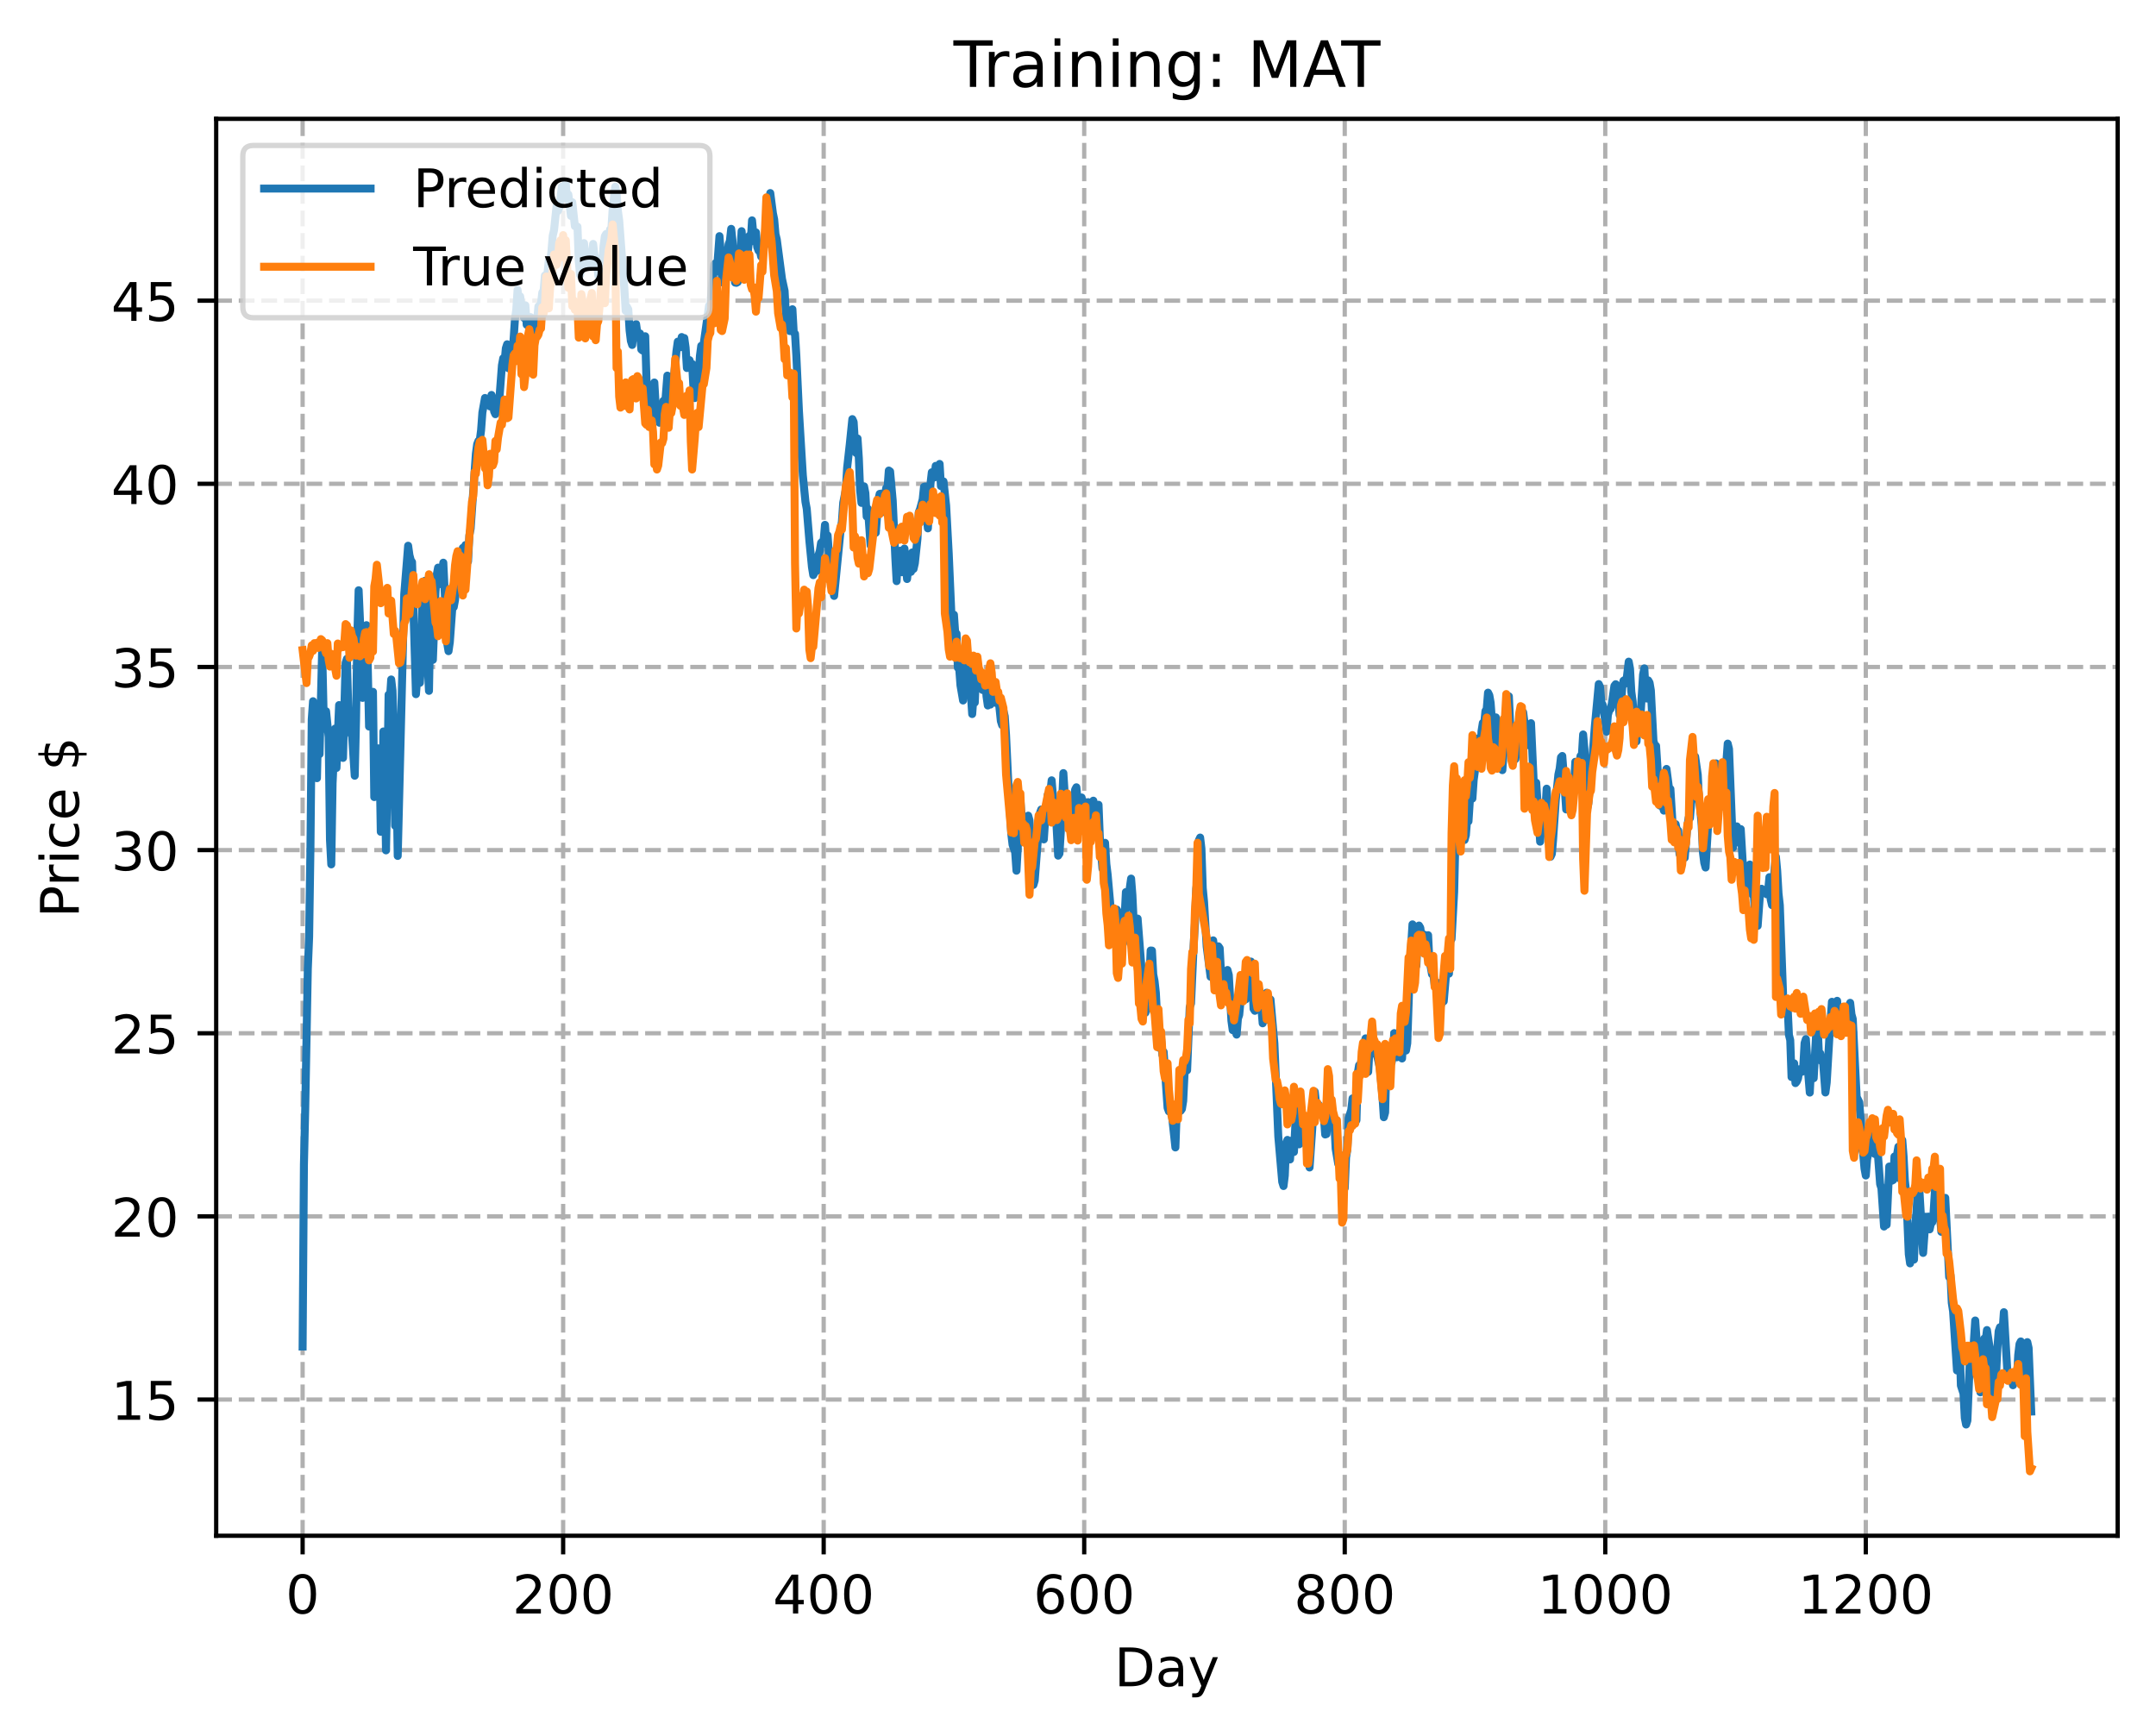 <?xml version="1.0" encoding="utf-8" standalone="no"?>
<!DOCTYPE svg PUBLIC "-//W3C//DTD SVG 1.1//EN"
  "http://www.w3.org/Graphics/SVG/1.1/DTD/svg11.dtd">
<!-- Created with matplotlib (https://matplotlib.org/) -->
<svg height="325.986pt" version="1.1" viewBox="0 0 404.923 325.986" width="404.923pt" xmlns="http://www.w3.org/2000/svg" xmlns:xlink="http://www.w3.org/1999/xlink">
 <defs>
  <style type="text/css">
*{stroke-linecap:butt;stroke-linejoin:round;}
  </style>
 </defs>
 <g id="figure_1">
  <g id="patch_1">
   <path d="M 0 325.986 
L 404.923 325.986 
L 404.923 0 
L 0 0 
z
" style="fill:#ffffff;"/>
  </g>
  <g id="axes_1">
   <g id="patch_2">
    <path d="M 40.603 288.43 
L 397.723 288.43 
L 397.723 22.318 
L 40.603 22.318 
z
" style="fill:#ffffff;"/>
   </g>
   <g id="matplotlib.axis_1">
    <g id="xtick_1">
     <g id="line2d_1">
      <path clip-path="url(#p9b4beb54a8)" d="M 56.836 288.43 
L 56.836 22.318 
" style="fill:none;stroke:#b0b0b0;stroke-dasharray:2.96,1.28;stroke-dashoffset:0;stroke-width:0.8;"/>
     </g>
     <g id="line2d_2">
      <defs>
       <path d="M 0 0 
L 0 3.5 
" id="m9564ddc842" style="stroke:#000000;stroke-width:0.8;"/>
      </defs>
      <g>
       <use style="stroke:#000000;stroke-width:0.8;" x="56.836" xlink:href="#m9564ddc842" y="288.43"/>
      </g>
     </g>
     <g id="text_1">
      <!-- 0 -->
      <defs>
       <path d="M 31.781 66.406 
Q 24.172 66.406 20.328 58.906 
Q 16.5 51.422 16.5 36.375 
Q 16.5 21.391 20.328 13.891 
Q 24.172 6.391 31.781 6.391 
Q 39.453 6.391 43.281 13.891 
Q 47.125 21.391 47.125 36.375 
Q 47.125 51.422 43.281 58.906 
Q 39.453 66.406 31.781 66.406 
z
M 31.781 74.219 
Q 44.047 74.219 50.516 64.516 
Q 56.984 54.828 56.984 36.375 
Q 56.984 17.969 50.516 8.266 
Q 44.047 -1.422 31.781 -1.422 
Q 19.531 -1.422 13.062 8.266 
Q 6.594 17.969 6.594 36.375 
Q 6.594 54.828 13.062 64.516 
Q 19.531 74.219 31.781 74.219 
z
" id="DejaVuSans-48"/>
      </defs>
      <g transform="translate(53.655 303.029)scale(0.1 -0.1)">
       <use xlink:href="#DejaVuSans-48"/>
      </g>
     </g>
    </g>
    <g id="xtick_2">
     <g id="line2d_3">
      <path clip-path="url(#p9b4beb54a8)" d="M 105.766 288.43 
L 105.766 22.318 
" style="fill:none;stroke:#b0b0b0;stroke-dasharray:2.96,1.28;stroke-dashoffset:0;stroke-width:0.8;"/>
     </g>
     <g id="line2d_4">
      <g>
       <use style="stroke:#000000;stroke-width:0.8;" x="105.766" xlink:href="#m9564ddc842" y="288.43"/>
      </g>
     </g>
     <g id="text_2">
      <!-- 200 -->
      <defs>
       <path d="M 19.188 8.297 
L 53.609 8.297 
L 53.609 0 
L 7.328 0 
L 7.328 8.297 
Q 12.938 14.109 22.625 23.891 
Q 32.328 33.688 34.812 36.531 
Q 39.547 41.844 41.422 45.531 
Q 43.312 49.219 43.312 52.781 
Q 43.312 58.594 39.234 62.25 
Q 35.156 65.922 28.609 65.922 
Q 23.969 65.922 18.812 64.312 
Q 13.672 62.703 7.812 59.422 
L 7.812 69.391 
Q 13.766 71.781 18.938 73 
Q 24.125 74.219 28.422 74.219 
Q 39.75 74.219 46.484 68.547 
Q 53.219 62.891 53.219 53.422 
Q 53.219 48.922 51.531 44.891 
Q 49.859 40.875 45.406 35.406 
Q 44.188 33.984 37.641 27.219 
Q 31.109 20.453 19.188 8.297 
z
" id="DejaVuSans-50"/>
      </defs>
      <g transform="translate(96.223 303.029)scale(0.1 -0.1)">
       <use xlink:href="#DejaVuSans-50"/>
       <use x="63.623" xlink:href="#DejaVuSans-48"/>
       <use x="127.246" xlink:href="#DejaVuSans-48"/>
      </g>
     </g>
    </g>
    <g id="xtick_3">
     <g id="line2d_5">
      <path clip-path="url(#p9b4beb54a8)" d="M 154.697 288.43 
L 154.697 22.318 
" style="fill:none;stroke:#b0b0b0;stroke-dasharray:2.96,1.28;stroke-dashoffset:0;stroke-width:0.8;"/>
     </g>
     <g id="line2d_6">
      <g>
       <use style="stroke:#000000;stroke-width:0.8;" x="154.697" xlink:href="#m9564ddc842" y="288.43"/>
      </g>
     </g>
     <g id="text_3">
      <!-- 400 -->
      <defs>
       <path d="M 37.797 64.312 
L 12.891 25.391 
L 37.797 25.391 
z
M 35.203 72.906 
L 47.609 72.906 
L 47.609 25.391 
L 58.016 25.391 
L 58.016 17.188 
L 47.609 17.188 
L 47.609 0 
L 37.797 0 
L 37.797 17.188 
L 4.891 17.188 
L 4.891 26.703 
z
" id="DejaVuSans-52"/>
      </defs>
      <g transform="translate(145.153 303.029)scale(0.1 -0.1)">
       <use xlink:href="#DejaVuSans-52"/>
       <use x="63.623" xlink:href="#DejaVuSans-48"/>
       <use x="127.246" xlink:href="#DejaVuSans-48"/>
      </g>
     </g>
    </g>
    <g id="xtick_4">
     <g id="line2d_7">
      <path clip-path="url(#p9b4beb54a8)" d="M 203.628 288.43 
L 203.628 22.318 
" style="fill:none;stroke:#b0b0b0;stroke-dasharray:2.96,1.28;stroke-dashoffset:0;stroke-width:0.8;"/>
     </g>
     <g id="line2d_8">
      <g>
       <use style="stroke:#000000;stroke-width:0.8;" x="203.628" xlink:href="#m9564ddc842" y="288.43"/>
      </g>
     </g>
     <g id="text_4">
      <!-- 600 -->
      <defs>
       <path d="M 33.016 40.375 
Q 26.375 40.375 22.484 35.828 
Q 18.609 31.297 18.609 23.391 
Q 18.609 15.531 22.484 10.953 
Q 26.375 6.391 33.016 6.391 
Q 39.656 6.391 43.531 10.953 
Q 47.406 15.531 47.406 23.391 
Q 47.406 31.297 43.531 35.828 
Q 39.656 40.375 33.016 40.375 
z
M 52.594 71.297 
L 52.594 62.312 
Q 48.875 64.062 45.094 64.984 
Q 41.312 65.922 37.594 65.922 
Q 27.828 65.922 22.672 59.328 
Q 17.531 52.734 16.797 39.406 
Q 19.672 43.656 24.016 45.922 
Q 28.375 48.188 33.594 48.188 
Q 44.578 48.188 50.953 41.516 
Q 57.328 34.859 57.328 23.391 
Q 57.328 12.156 50.688 5.359 
Q 44.047 -1.422 33.016 -1.422 
Q 20.359 -1.422 13.672 8.266 
Q 6.984 17.969 6.984 36.375 
Q 6.984 53.656 15.188 63.938 
Q 23.391 74.219 37.203 74.219 
Q 40.922 74.219 44.703 73.484 
Q 48.484 72.75 52.594 71.297 
z
" id="DejaVuSans-54"/>
      </defs>
      <g transform="translate(194.084 303.029)scale(0.1 -0.1)">
       <use xlink:href="#DejaVuSans-54"/>
       <use x="63.623" xlink:href="#DejaVuSans-48"/>
       <use x="127.246" xlink:href="#DejaVuSans-48"/>
      </g>
     </g>
    </g>
    <g id="xtick_5">
     <g id="line2d_9">
      <path clip-path="url(#p9b4beb54a8)" d="M 252.558 288.43 
L 252.558 22.318 
" style="fill:none;stroke:#b0b0b0;stroke-dasharray:2.96,1.28;stroke-dashoffset:0;stroke-width:0.8;"/>
     </g>
     <g id="line2d_10">
      <g>
       <use style="stroke:#000000;stroke-width:0.8;" x="252.558" xlink:href="#m9564ddc842" y="288.43"/>
      </g>
     </g>
     <g id="text_5">
      <!-- 800 -->
      <defs>
       <path d="M 31.781 34.625 
Q 24.75 34.625 20.719 30.859 
Q 16.703 27.094 16.703 20.516 
Q 16.703 13.922 20.719 10.156 
Q 24.75 6.391 31.781 6.391 
Q 38.812 6.391 42.859 10.172 
Q 46.922 13.969 46.922 20.516 
Q 46.922 27.094 42.891 30.859 
Q 38.875 34.625 31.781 34.625 
z
M 21.922 38.812 
Q 15.578 40.375 12.031 44.719 
Q 8.5 49.078 8.5 55.328 
Q 8.5 64.062 14.719 69.141 
Q 20.953 74.219 31.781 74.219 
Q 42.672 74.219 48.875 69.141 
Q 55.078 64.062 55.078 55.328 
Q 55.078 49.078 51.531 44.719 
Q 48 40.375 41.703 38.812 
Q 48.828 37.156 52.797 32.312 
Q 56.781 27.484 56.781 20.516 
Q 56.781 9.906 50.312 4.234 
Q 43.844 -1.422 31.781 -1.422 
Q 19.734 -1.422 13.25 4.234 
Q 6.781 9.906 6.781 20.516 
Q 6.781 27.484 10.781 32.312 
Q 14.797 37.156 21.922 38.812 
z
M 18.312 54.391 
Q 18.312 48.734 21.844 45.562 
Q 25.391 42.391 31.781 42.391 
Q 38.141 42.391 41.719 45.562 
Q 45.312 48.734 45.312 54.391 
Q 45.312 60.062 41.719 63.234 
Q 38.141 66.406 31.781 66.406 
Q 25.391 66.406 21.844 63.234 
Q 18.312 60.062 18.312 54.391 
z
" id="DejaVuSans-56"/>
      </defs>
      <g transform="translate(243.015 303.029)scale(0.1 -0.1)">
       <use xlink:href="#DejaVuSans-56"/>
       <use x="63.623" xlink:href="#DejaVuSans-48"/>
       <use x="127.246" xlink:href="#DejaVuSans-48"/>
      </g>
     </g>
    </g>
    <g id="xtick_6">
     <g id="line2d_11">
      <path clip-path="url(#p9b4beb54a8)" d="M 301.489 288.43 
L 301.489 22.318 
" style="fill:none;stroke:#b0b0b0;stroke-dasharray:2.96,1.28;stroke-dashoffset:0;stroke-width:0.8;"/>
     </g>
     <g id="line2d_12">
      <g>
       <use style="stroke:#000000;stroke-width:0.8;" x="301.489" xlink:href="#m9564ddc842" y="288.43"/>
      </g>
     </g>
     <g id="text_6">
      <!-- 1000 -->
      <defs>
       <path d="M 12.406 8.297 
L 28.516 8.297 
L 28.516 63.922 
L 10.984 60.406 
L 10.984 69.391 
L 28.422 72.906 
L 38.281 72.906 
L 38.281 8.297 
L 54.391 8.297 
L 54.391 0 
L 12.406 0 
z
" id="DejaVuSans-49"/>
      </defs>
      <g transform="translate(288.764 303.029)scale(0.1 -0.1)">
       <use xlink:href="#DejaVuSans-49"/>
       <use x="63.623" xlink:href="#DejaVuSans-48"/>
       <use x="127.246" xlink:href="#DejaVuSans-48"/>
       <use x="190.869" xlink:href="#DejaVuSans-48"/>
      </g>
     </g>
    </g>
    <g id="xtick_7">
     <g id="line2d_13">
      <path clip-path="url(#p9b4beb54a8)" d="M 350.419 288.43 
L 350.419 22.318 
" style="fill:none;stroke:#b0b0b0;stroke-dasharray:2.96,1.28;stroke-dashoffset:0;stroke-width:0.8;"/>
     </g>
     <g id="line2d_14">
      <g>
       <use style="stroke:#000000;stroke-width:0.8;" x="350.419" xlink:href="#m9564ddc842" y="288.43"/>
      </g>
     </g>
     <g id="text_7">
      <!-- 1200 -->
      <g transform="translate(337.694 303.029)scale(0.1 -0.1)">
       <use xlink:href="#DejaVuSans-49"/>
       <use x="63.623" xlink:href="#DejaVuSans-50"/>
       <use x="127.246" xlink:href="#DejaVuSans-48"/>
       <use x="190.869" xlink:href="#DejaVuSans-48"/>
      </g>
     </g>
    </g>
    <g id="text_8">
     <!-- Day -->
     <defs>
      <path d="M 19.672 64.797 
L 19.672 8.109 
L 31.594 8.109 
Q 46.688 8.109 53.688 14.938 
Q 60.688 21.781 60.688 36.531 
Q 60.688 51.172 53.688 57.984 
Q 46.688 64.797 31.594 64.797 
z
M 9.812 72.906 
L 30.078 72.906 
Q 51.266 72.906 61.172 64.094 
Q 71.094 55.281 71.094 36.531 
Q 71.094 17.672 61.125 8.828 
Q 51.172 0 30.078 0 
L 9.812 0 
z
" id="DejaVuSans-68"/>
      <path d="M 34.281 27.484 
Q 23.391 27.484 19.188 25 
Q 14.984 22.516 14.984 16.5 
Q 14.984 11.719 18.141 8.906 
Q 21.297 6.109 26.703 6.109 
Q 34.188 6.109 38.703 11.406 
Q 43.219 16.703 43.219 25.484 
L 43.219 27.484 
z
M 52.203 31.203 
L 52.203 0 
L 43.219 0 
L 43.219 8.297 
Q 40.141 3.328 35.547 0.953 
Q 30.953 -1.422 24.312 -1.422 
Q 15.922 -1.422 10.953 3.297 
Q 6 8.016 6 15.922 
Q 6 25.141 12.172 29.828 
Q 18.359 34.516 30.609 34.516 
L 43.219 34.516 
L 43.219 35.406 
Q 43.219 41.609 39.141 45 
Q 35.062 48.391 27.688 48.391 
Q 23 48.391 18.547 47.266 
Q 14.109 46.141 10.016 43.891 
L 10.016 52.203 
Q 14.938 54.109 19.578 55.047 
Q 24.219 56 28.609 56 
Q 40.484 56 46.344 49.844 
Q 52.203 43.703 52.203 31.203 
z
" id="DejaVuSans-97"/>
      <path d="M 32.172 -5.078 
Q 28.375 -14.844 24.75 -17.812 
Q 21.141 -20.797 15.094 -20.797 
L 7.906 -20.797 
L 7.906 -13.281 
L 13.188 -13.281 
Q 16.891 -13.281 18.938 -11.516 
Q 21 -9.766 23.484 -3.219 
L 25.094 0.875 
L 2.984 54.688 
L 12.5 54.688 
L 29.594 11.922 
L 46.688 54.688 
L 56.203 54.688 
z
" id="DejaVuSans-121"/>
     </defs>
     <g transform="translate(209.29 316.707)scale(0.1 -0.1)">
      <use xlink:href="#DejaVuSans-68"/>
      <use x="77.002" xlink:href="#DejaVuSans-97"/>
      <use x="138.281" xlink:href="#DejaVuSans-121"/>
     </g>
    </g>
   </g>
   <g id="matplotlib.axis_2">
    <g id="ytick_1">
     <g id="line2d_15">
      <path clip-path="url(#p9b4beb54a8)" d="M 40.603 262.85 
L 397.723 262.85 
" style="fill:none;stroke:#b0b0b0;stroke-dasharray:2.96,1.28;stroke-dashoffset:0;stroke-width:0.8;"/>
     </g>
     <g id="line2d_16">
      <defs>
       <path d="M 0 0 
L -3.5 0 
" id="me03ab40c0f" style="stroke:#000000;stroke-width:0.8;"/>
      </defs>
      <g>
       <use style="stroke:#000000;stroke-width:0.8;" x="40.603" xlink:href="#me03ab40c0f" y="262.85"/>
      </g>
     </g>
     <g id="text_9">
      <!-- 15 -->
      <defs>
       <path d="M 10.797 72.906 
L 49.516 72.906 
L 49.516 64.594 
L 19.828 64.594 
L 19.828 46.734 
Q 21.969 47.469 24.109 47.828 
Q 26.266 48.188 28.422 48.188 
Q 40.625 48.188 47.75 41.5 
Q 54.891 34.812 54.891 23.391 
Q 54.891 11.625 47.562 5.094 
Q 40.234 -1.422 26.906 -1.422 
Q 22.312 -1.422 17.547 -0.641 
Q 12.797 0.141 7.719 1.703 
L 7.719 11.625 
Q 12.109 9.234 16.797 8.062 
Q 21.484 6.891 26.703 6.891 
Q 35.156 6.891 40.078 11.328 
Q 45.016 15.766 45.016 23.391 
Q 45.016 31 40.078 35.438 
Q 35.156 39.891 26.703 39.891 
Q 22.75 39.891 18.812 39.016 
Q 14.891 38.141 10.797 36.281 
z
" id="DejaVuSans-53"/>
      </defs>
      <g transform="translate(20.878 266.65)scale(0.1 -0.1)">
       <use xlink:href="#DejaVuSans-49"/>
       <use x="63.623" xlink:href="#DejaVuSans-53"/>
      </g>
     </g>
    </g>
    <g id="ytick_2">
     <g id="line2d_17">
      <path clip-path="url(#p9b4beb54a8)" d="M 40.603 228.453 
L 397.723 228.453 
" style="fill:none;stroke:#b0b0b0;stroke-dasharray:2.96,1.28;stroke-dashoffset:0;stroke-width:0.8;"/>
     </g>
     <g id="line2d_18">
      <g>
       <use style="stroke:#000000;stroke-width:0.8;" x="40.603" xlink:href="#me03ab40c0f" y="228.453"/>
      </g>
     </g>
     <g id="text_10">
      <!-- 20 -->
      <g transform="translate(20.878 232.253)scale(0.1 -0.1)">
       <use xlink:href="#DejaVuSans-50"/>
       <use x="63.623" xlink:href="#DejaVuSans-48"/>
      </g>
     </g>
    </g>
    <g id="ytick_3">
     <g id="line2d_19">
      <path clip-path="url(#p9b4beb54a8)" d="M 40.603 194.056 
L 397.723 194.056 
" style="fill:none;stroke:#b0b0b0;stroke-dasharray:2.96,1.28;stroke-dashoffset:0;stroke-width:0.8;"/>
     </g>
     <g id="line2d_20">
      <g>
       <use style="stroke:#000000;stroke-width:0.8;" x="40.603" xlink:href="#me03ab40c0f" y="194.056"/>
      </g>
     </g>
     <g id="text_11">
      <!-- 25 -->
      <g transform="translate(20.878 197.856)scale(0.1 -0.1)">
       <use xlink:href="#DejaVuSans-50"/>
       <use x="63.623" xlink:href="#DejaVuSans-53"/>
      </g>
     </g>
    </g>
    <g id="ytick_4">
     <g id="line2d_21">
      <path clip-path="url(#p9b4beb54a8)" d="M 40.603 159.659 
L 397.723 159.659 
" style="fill:none;stroke:#b0b0b0;stroke-dasharray:2.96,1.28;stroke-dashoffset:0;stroke-width:0.8;"/>
     </g>
     <g id="line2d_22">
      <g>
       <use style="stroke:#000000;stroke-width:0.8;" x="40.603" xlink:href="#me03ab40c0f" y="159.659"/>
      </g>
     </g>
     <g id="text_12">
      <!-- 30 -->
      <defs>
       <path d="M 40.578 39.312 
Q 47.656 37.797 51.625 33 
Q 55.609 28.219 55.609 21.188 
Q 55.609 10.406 48.188 4.484 
Q 40.766 -1.422 27.094 -1.422 
Q 22.516 -1.422 17.656 -0.516 
Q 12.797 0.391 7.625 2.203 
L 7.625 11.719 
Q 11.719 9.328 16.594 8.109 
Q 21.484 6.891 26.812 6.891 
Q 36.078 6.891 40.938 10.547 
Q 45.797 14.203 45.797 21.188 
Q 45.797 27.641 41.281 31.266 
Q 36.766 34.906 28.719 34.906 
L 20.219 34.906 
L 20.219 43.016 
L 29.109 43.016 
Q 36.375 43.016 40.234 45.922 
Q 44.094 48.828 44.094 54.297 
Q 44.094 59.906 40.109 62.906 
Q 36.141 65.922 28.719 65.922 
Q 24.656 65.922 20.016 65.031 
Q 15.375 64.156 9.812 62.312 
L 9.812 71.094 
Q 15.438 72.656 20.344 73.438 
Q 25.25 74.219 29.594 74.219 
Q 40.828 74.219 47.359 69.109 
Q 53.906 64.016 53.906 55.328 
Q 53.906 49.266 50.438 45.094 
Q 46.969 40.922 40.578 39.312 
z
" id="DejaVuSans-51"/>
      </defs>
      <g transform="translate(20.878 163.459)scale(0.1 -0.1)">
       <use xlink:href="#DejaVuSans-51"/>
       <use x="63.623" xlink:href="#DejaVuSans-48"/>
      </g>
     </g>
    </g>
    <g id="ytick_5">
     <g id="line2d_23">
      <path clip-path="url(#p9b4beb54a8)" d="M 40.603 125.262 
L 397.723 125.262 
" style="fill:none;stroke:#b0b0b0;stroke-dasharray:2.96,1.28;stroke-dashoffset:0;stroke-width:0.8;"/>
     </g>
     <g id="line2d_24">
      <g>
       <use style="stroke:#000000;stroke-width:0.8;" x="40.603" xlink:href="#me03ab40c0f" y="125.262"/>
      </g>
     </g>
     <g id="text_13">
      <!-- 35 -->
      <g transform="translate(20.878 129.062)scale(0.1 -0.1)">
       <use xlink:href="#DejaVuSans-51"/>
       <use x="63.623" xlink:href="#DejaVuSans-53"/>
      </g>
     </g>
    </g>
    <g id="ytick_6">
     <g id="line2d_25">
      <path clip-path="url(#p9b4beb54a8)" d="M 40.603 90.865 
L 397.723 90.865 
" style="fill:none;stroke:#b0b0b0;stroke-dasharray:2.96,1.28;stroke-dashoffset:0;stroke-width:0.8;"/>
     </g>
     <g id="line2d_26">
      <g>
       <use style="stroke:#000000;stroke-width:0.8;" x="40.603" xlink:href="#me03ab40c0f" y="90.865"/>
      </g>
     </g>
     <g id="text_14">
      <!-- 40 -->
      <g transform="translate(20.878 94.664)scale(0.1 -0.1)">
       <use xlink:href="#DejaVuSans-52"/>
       <use x="63.623" xlink:href="#DejaVuSans-48"/>
      </g>
     </g>
    </g>
    <g id="ytick_7">
     <g id="line2d_27">
      <path clip-path="url(#p9b4beb54a8)" d="M 40.603 56.468 
L 397.723 56.468 
" style="fill:none;stroke:#b0b0b0;stroke-dasharray:2.96,1.28;stroke-dashoffset:0;stroke-width:0.8;"/>
     </g>
     <g id="line2d_28">
      <g>
       <use style="stroke:#000000;stroke-width:0.8;" x="40.603" xlink:href="#me03ab40c0f" y="56.468"/>
      </g>
     </g>
     <g id="text_15">
      <!-- 45 -->
      <g transform="translate(20.878 60.267)scale(0.1 -0.1)">
       <use xlink:href="#DejaVuSans-52"/>
       <use x="63.623" xlink:href="#DejaVuSans-53"/>
      </g>
     </g>
    </g>
    <g id="text_16">
     <!-- Price $ -->
     <defs>
      <path d="M 19.672 64.797 
L 19.672 37.406 
L 32.078 37.406 
Q 38.969 37.406 42.719 40.969 
Q 46.484 44.531 46.484 51.125 
Q 46.484 57.672 42.719 61.234 
Q 38.969 64.797 32.078 64.797 
z
M 9.812 72.906 
L 32.078 72.906 
Q 44.344 72.906 50.609 67.359 
Q 56.891 61.812 56.891 51.125 
Q 56.891 40.328 50.609 34.812 
Q 44.344 29.297 32.078 29.297 
L 19.672 29.297 
L 19.672 0 
L 9.812 0 
z
" id="DejaVuSans-80"/>
      <path d="M 41.109 46.297 
Q 39.594 47.172 37.812 47.578 
Q 36.031 48 33.891 48 
Q 26.266 48 22.188 43.047 
Q 18.109 38.094 18.109 28.812 
L 18.109 0 
L 9.078 0 
L 9.078 54.688 
L 18.109 54.688 
L 18.109 46.188 
Q 20.953 51.172 25.484 53.578 
Q 30.031 56 36.531 56 
Q 37.453 56 38.578 55.875 
Q 39.703 55.766 41.062 55.516 
z
" id="DejaVuSans-114"/>
      <path d="M 9.422 54.688 
L 18.406 54.688 
L 18.406 0 
L 9.422 0 
z
M 9.422 75.984 
L 18.406 75.984 
L 18.406 64.594 
L 9.422 64.594 
z
" id="DejaVuSans-105"/>
      <path d="M 48.781 52.594 
L 48.781 44.188 
Q 44.969 46.297 41.141 47.344 
Q 37.312 48.391 33.406 48.391 
Q 24.656 48.391 19.812 42.844 
Q 14.984 37.312 14.984 27.297 
Q 14.984 17.281 19.812 11.734 
Q 24.656 6.203 33.406 6.203 
Q 37.312 6.203 41.141 7.25 
Q 44.969 8.297 48.781 10.406 
L 48.781 2.094 
Q 45.016 0.344 40.984 -0.531 
Q 36.969 -1.422 32.422 -1.422 
Q 20.062 -1.422 12.781 6.344 
Q 5.516 14.109 5.516 27.297 
Q 5.516 40.672 12.859 48.328 
Q 20.219 56 33.016 56 
Q 37.156 56 41.109 55.141 
Q 45.062 54.297 48.781 52.594 
z
" id="DejaVuSans-99"/>
      <path d="M 56.203 29.594 
L 56.203 25.203 
L 14.891 25.203 
Q 15.484 15.922 20.484 11.062 
Q 25.484 6.203 34.422 6.203 
Q 39.594 6.203 44.453 7.469 
Q 49.312 8.734 54.109 11.281 
L 54.109 2.781 
Q 49.266 0.734 44.188 -0.344 
Q 39.109 -1.422 33.891 -1.422 
Q 20.797 -1.422 13.156 6.188 
Q 5.516 13.812 5.516 26.812 
Q 5.516 40.234 12.766 48.109 
Q 20.016 56 32.328 56 
Q 43.359 56 49.781 48.891 
Q 56.203 41.797 56.203 29.594 
z
M 47.219 32.234 
Q 47.125 39.594 43.094 43.984 
Q 39.062 48.391 32.422 48.391 
Q 24.906 48.391 20.391 44.141 
Q 15.875 39.891 15.188 32.172 
z
" id="DejaVuSans-101"/>
      <path id="DejaVuSans-32"/>
      <path d="M 33.797 -14.703 
L 28.906 -14.703 
L 28.859 0 
Q 23.734 0.094 18.609 1.188 
Q 13.484 2.297 8.297 4.5 
L 8.297 13.281 
Q 13.281 10.156 18.375 8.562 
Q 23.484 6.984 28.906 6.938 
L 28.906 29.203 
Q 18.109 30.953 13.203 35.156 
Q 8.297 39.359 8.297 46.688 
Q 8.297 54.641 13.625 59.219 
Q 18.953 63.812 28.906 64.5 
L 28.906 75.984 
L 33.797 75.984 
L 33.797 64.656 
Q 38.328 64.453 42.578 63.688 
Q 46.828 62.938 50.875 61.625 
L 50.875 53.078 
Q 46.828 55.125 42.547 56.25 
Q 38.281 57.375 33.797 57.562 
L 33.797 36.719 
Q 44.875 35.016 50.094 30.609 
Q 55.328 26.219 55.328 18.609 
Q 55.328 10.359 49.781 5.594 
Q 44.234 0.828 33.797 0.094 
z
M 28.906 37.594 
L 28.906 57.625 
Q 23.25 56.984 20.266 54.391 
Q 17.281 51.812 17.281 47.516 
Q 17.281 43.312 20.031 40.969 
Q 22.797 38.625 28.906 37.594 
z
M 33.797 28.219 
L 33.797 7.078 
Q 39.984 7.906 43.141 10.594 
Q 46.297 13.281 46.297 17.672 
Q 46.297 21.969 43.281 24.5 
Q 40.281 27.047 33.797 28.219 
z
" id="DejaVuSans-36"/>
     </defs>
     <g transform="translate(14.798 172.342)rotate(-90)scale(0.1 -0.1)">
      <use xlink:href="#DejaVuSans-80"/>
      <use x="58.553" xlink:href="#DejaVuSans-114"/>
      <use x="99.666" xlink:href="#DejaVuSans-105"/>
      <use x="127.449" xlink:href="#DejaVuSans-99"/>
      <use x="182.43" xlink:href="#DejaVuSans-101"/>
      <use x="243.953" xlink:href="#DejaVuSans-32"/>
      <use x="275.74" xlink:href="#DejaVuSans-36"/>
     </g>
    </g>
   </g>
   <g id="line2d_29">
    <path clip-path="url(#p9b4beb54a8)" d="M 56.836 252.895 
L 57.081 218.766 
L 57.325 208.226 
L 57.814 181.925 
L 58.059 175.962 
L 58.304 159.382 
L 58.548 135.126 
L 58.793 131.699 
L 59.527 146.154 
L 59.772 135.818 
L 60.016 141.639 
L 60.506 121.946 
L 60.75 132.883 
L 60.995 136.885 
L 61.24 133.577 
L 61.729 138.463 
L 61.974 157.721 
L 62.218 162.341 
L 62.463 147.092 
L 62.952 136.833 
L 63.197 144.228 
L 63.686 132.421 
L 64.175 136.916 
L 64.42 142.346 
L 64.909 124.502 
L 65.154 123.736 
L 65.399 132.861 
L 65.643 134.719 
L 65.888 137.708 
L 66.133 138.271 
L 66.622 145.693 
L 66.867 135.23 
L 67.111 119.438 
L 67.356 110.86 
L 67.601 116.33 
L 67.845 127.486 
L 68.09 131.075 
L 68.579 118.204 
L 68.824 117.414 
L 69.069 125.137 
L 69.313 136.454 
L 69.558 130.803 
L 69.802 132.978 
L 70.047 129.933 
L 70.292 149.702 
L 71.026 140.549 
L 71.27 141.908 
L 71.515 156.225 
L 71.76 156.075 
L 72.004 137.379 
L 72.249 145.274 
L 72.494 159.709 
L 72.738 147.928 
L 72.983 130.467 
L 73.228 131.334 
L 73.472 127.614 
L 73.717 129.695 
L 73.962 137.445 
L 74.206 155.09 
L 74.451 145.752 
L 74.696 160.754 
L 75.919 111.634 
L 76.408 105.596 
L 76.653 102.494 
L 76.897 104.264 
L 77.142 105.194 
L 77.387 105.562 
L 78.121 130.376 
L 78.365 127.167 
L 78.61 119.626 
L 78.855 128.245 
L 79.099 124.053 
L 79.344 111.859 
L 79.589 113.829 
L 79.833 109.073 
L 80.078 123.601 
L 80.323 124.873 
L 80.567 129.752 
L 80.812 116.524 
L 81.056 110.043 
L 81.301 123.931 
L 81.79 111.213 
L 82.035 107.903 
L 82.28 106.606 
L 82.524 109.376 
L 82.769 109.705 
L 83.258 105.68 
L 83.992 120.835 
L 84.237 122.297 
L 84.482 120.606 
L 84.971 113.881 
L 85.216 114.025 
L 85.46 112.687 
L 85.95 106.746 
L 86.439 103.571 
L 86.684 104.709 
L 86.928 102.892 
L 87.173 103.424 
L 87.417 102.367 
L 87.907 105.442 
L 88.151 100.561 
L 88.396 99.277 
L 89.375 85.222 
L 89.619 83.423 
L 89.864 82.802 
L 90.109 82.683 
L 90.353 80.805 
L 90.598 77.472 
L 91.087 74.747 
L 91.332 75.445 
L 91.577 75.797 
L 91.821 75.628 
L 92.066 76.339 
L 92.311 74.178 
L 92.555 74.948 
L 92.8 77.27 
L 93.044 77.792 
L 93.289 77.348 
L 93.778 75.068 
L 94.268 68.6 
L 94.512 67.285 
L 94.757 68.094 
L 95.002 65.416 
L 95.246 64.66 
L 95.491 69.162 
L 95.98 68.248 
L 96.225 67.209 
L 96.714 59.918 
L 96.959 58.207 
L 97.204 54.44 
L 97.448 56.717 
L 97.693 55.658 
L 97.938 57.444 
L 98.182 58.167 
L 98.427 59.716 
L 98.672 57.343 
L 98.916 60.988 
L 99.161 61.158 
L 99.65 59.559 
L 99.895 59.75 
L 100.139 62.16 
L 100.384 62.962 
L 100.629 62.223 
L 100.873 60.321 
L 101.118 57.546 
L 101.363 57.351 
L 101.607 56.984 
L 101.852 54.933 
L 102.097 54.594 
L 102.341 51.742 
L 102.586 53.636 
L 103.075 48.912 
L 103.32 49.217 
L 103.565 47.203 
L 103.809 44.255 
L 104.054 43.227 
L 104.543 38.565 
L 104.788 39.623 
L 105.032 39.036 
L 105.522 35.05 
L 105.766 35.209 
L 106.011 35.769 
L 106.256 34.414 
L 106.5 37.439 
L 106.745 36.525 
L 107.234 40.558 
L 107.479 37.982 
L 107.968 42.474 
L 108.458 42.574 
L 108.702 49.084 
L 108.947 51.644 
L 109.192 49.89 
L 109.436 46.882 
L 109.681 45.66 
L 110.17 50.048 
L 110.415 48.661 
L 110.66 48.343 
L 110.904 49.814 
L 111.149 48.428 
L 111.393 45.814 
L 111.638 47.879 
L 111.883 48.489 
L 112.127 49.406 
L 112.372 51.762 
L 112.617 51.574 
L 112.861 51.06 
L 113.106 49.827 
L 113.351 46.237 
L 113.595 44.358 
L 113.84 43.952 
L 114.085 45.074 
L 114.329 45.14 
L 114.574 43.105 
L 114.819 43.037 
L 115.063 39.308 
L 115.553 35.064 
L 115.797 36.23 
L 116.042 39.579 
L 116.287 41.342 
L 117.265 54.279 
L 117.51 58.371 
L 117.754 57.634 
L 117.999 58.103 
L 118.244 62.048 
L 118.488 64.044 
L 118.733 64.787 
L 118.978 62.361 
L 119.467 60.865 
L 119.712 62.598 
L 119.956 63.119 
L 120.201 62.628 
L 120.446 65.634 
L 120.69 65.835 
L 120.935 63.889 
L 121.18 63.155 
L 121.424 71.738 
L 121.914 77.92 
L 122.158 76.99 
L 122.403 78.297 
L 122.892 71.836 
L 123.137 76.005 
L 123.381 77.243 
L 123.626 76.331 
L 123.871 79.402 
L 124.605 75.27 
L 124.849 76.725 
L 125.339 70.546 
L 125.583 71.31 
L 125.828 75.428 
L 126.073 75.91 
L 127.051 65.895 
L 127.296 64.166 
L 127.541 65.107 
L 127.785 65.211 
L 128.03 63.303 
L 128.275 65.173 
L 128.519 63.492 
L 128.764 65.273 
L 129.008 69.121 
L 129.253 67.628 
L 129.498 67.639 
L 129.742 68.56 
L 129.987 68.339 
L 130.232 72.76 
L 130.476 74.763 
L 130.721 72.778 
L 131.21 70.577 
L 131.455 66.825 
L 131.7 64.95 
L 131.944 66.113 
L 133.168 57.406 
L 133.412 57.374 
L 133.657 54.107 
L 133.902 52.461 
L 134.146 49.648 
L 134.391 49.429 
L 134.636 50.962 
L 135.125 44.35 
L 135.369 47.5 
L 135.614 53.04 
L 136.348 50.843 
L 136.837 45.907 
L 137.082 45.237 
L 137.327 42.982 
L 137.571 45.182 
L 138.061 53.075 
L 138.305 53.118 
L 138.55 52.978 
L 138.795 52.026 
L 139.284 43.416 
L 139.529 46.203 
L 139.773 46.858 
L 140.018 46.7 
L 140.263 49.182 
L 140.752 44.275 
L 140.996 45.395 
L 141.241 41.387 
L 141.486 43.927 
L 141.73 44.473 
L 141.975 43.644 
L 142.22 46.409 
L 142.464 47.073 
L 142.709 47.082 
L 142.954 48.186 
L 143.198 47.528 
L 143.443 45.777 
L 143.688 45.999 
L 144.177 39.746 
L 144.666 36.259 
L 145.156 40.016 
L 145.4 41.212 
L 145.645 43.98 
L 145.89 44.979 
L 146.868 52.377 
L 147.357 54.629 
L 147.602 59.073 
L 147.847 61.288 
L 148.091 61.549 
L 148.336 62.177 
L 148.825 58.079 
L 149.07 62.446 
L 149.315 62.695 
L 149.559 66.725 
L 150.049 77.186 
L 150.783 89.278 
L 151.272 94.237 
L 151.517 95.561 
L 152.006 101.522 
L 152.495 106.512 
L 152.74 108.016 
L 152.984 107.564 
L 153.229 106.57 
L 153.474 107.196 
L 153.718 104.263 
L 153.963 103.51 
L 154.208 101.946 
L 154.697 101.462 
L 154.942 98.574 
L 155.186 102.045 
L 155.431 100.553 
L 155.92 107.294 
L 156.654 111.921 
L 157.878 99.466 
L 158.122 97.951 
L 158.367 94.42 
L 158.856 91.957 
L 159.101 87.864 
L 159.59 83.492 
L 160.079 78.715 
L 160.324 79.246 
L 160.569 83.179 
L 160.813 85.095 
L 161.058 82.353 
L 161.303 86.107 
L 161.547 92.179 
L 161.792 94.45 
L 162.281 91.339 
L 162.526 92.608 
L 162.771 97.012 
L 163.015 95.575 
L 163.505 102.436 
L 163.749 99.414 
L 163.994 99.433 
L 164.483 100.067 
L 164.972 93.813 
L 165.217 92.754 
L 165.462 92.714 
L 165.706 96.205 
L 165.951 92.828 
L 166.196 93.091 
L 166.44 91.656 
L 166.685 91.638 
L 166.93 88.375 
L 167.174 88.547 
L 167.664 94.04 
L 168.153 104.786 
L 168.398 109.144 
L 168.642 103.617 
L 168.887 106.274 
L 169.132 103.417 
L 169.376 107.469 
L 169.866 103.022 
L 170.355 108.748 
L 170.844 104.603 
L 171.089 107.403 
L 171.333 103.756 
L 171.578 106.855 
L 171.823 105.774 
L 172.312 101.179 
L 172.557 96.212 
L 172.801 95.605 
L 173.291 93.793 
L 173.535 91.435 
L 173.78 91.377 
L 174.025 97.049 
L 174.269 99.235 
L 174.759 90.827 
L 175.003 88.7 
L 175.493 89.676 
L 175.737 87.495 
L 175.982 88.481 
L 176.227 87.581 
L 176.471 87.133 
L 176.716 91.295 
L 177.205 90.42 
L 177.694 94.922 
L 178.184 103.984 
L 178.918 120.742 
L 179.162 115.452 
L 179.407 119 
L 179.652 119.001 
L 179.896 125.406 
L 180.141 125.429 
L 180.386 128.709 
L 180.875 131.563 
L 181.364 122.193 
L 181.609 125.576 
L 181.854 123.213 
L 182.588 134.107 
L 182.832 130.868 
L 183.077 131.953 
L 183.321 126.253 
L 183.811 129.012 
L 184.055 126.024 
L 184.3 127.443 
L 184.545 129.588 
L 184.789 129.399 
L 185.034 127.23 
L 185.279 130.775 
L 185.523 132.502 
L 185.768 132.244 
L 186.013 132.328 
L 186.502 128.564 
L 186.991 132.002 
L 187.236 130.902 
L 187.481 130.711 
L 187.97 135.421 
L 188.215 136.195 
L 188.459 133.486 
L 188.704 134.526 
L 188.948 138.078 
L 189.438 148.402 
L 189.927 156.57 
L 190.172 158.663 
L 190.661 160.066 
L 190.906 163.529 
L 191.64 150.276 
L 191.884 153.415 
L 192.129 154.264 
L 192.374 156.316 
L 192.618 154.413 
L 192.863 153.415 
L 193.108 153.193 
L 193.352 154.074 
L 193.842 165.571 
L 194.086 166.198 
L 194.331 165.369 
L 195.309 152.723 
L 195.554 152.039 
L 195.799 156.61 
L 196.043 157.651 
L 196.288 154.018 
L 196.533 152.306 
L 196.777 149.266 
L 197.022 149.172 
L 197.267 148.745 
L 197.511 146.553 
L 198.001 152.437 
L 198.245 151.696 
L 198.735 160.701 
L 198.979 160.319 
L 199.224 156.335 
L 199.713 145.198 
L 200.203 152.768 
L 200.447 154.264 
L 200.692 153.741 
L 200.936 150.19 
L 201.181 152.808 
L 201.67 151.319 
L 201.915 148.321 
L 202.16 147.863 
L 202.404 150.397 
L 202.649 155.354 
L 203.138 149.776 
L 203.383 150.94 
L 203.628 153.587 
L 204.117 155.746 
L 204.362 150.655 
L 204.606 154.67 
L 204.851 152.598 
L 205.096 151.824 
L 205.34 150.379 
L 205.585 151.475 
L 205.83 151.322 
L 206.074 152.874 
L 206.319 151.147 
L 206.563 157.363 
L 207.053 163.157 
L 207.542 158.294 
L 207.787 162.269 
L 208.031 164.295 
L 208.765 172.541 
L 209.01 172.307 
L 209.255 173.117 
L 209.499 171.001 
L 209.744 170.826 
L 209.989 171.298 
L 210.233 175.33 
L 210.478 176.133 
L 210.723 177.589 
L 210.967 177.093 
L 211.457 167.541 
L 211.701 169.545 
L 211.946 170.305 
L 212.191 166.745 
L 212.435 165.01 
L 212.68 168.121 
L 213.169 178.506 
L 213.414 174.093 
L 213.658 172.523 
L 214.882 188.317 
L 215.126 190.203 
L 215.86 184.2 
L 216.105 178.517 
L 216.35 178.537 
L 216.594 182.999 
L 216.839 184.245 
L 217.084 186.459 
L 217.573 195.904 
L 217.818 196.859 
L 218.062 194.808 
L 218.307 198.124 
L 218.551 197.561 
L 219.285 208.061 
L 219.53 208.731 
L 219.775 208.222 
L 220.019 208.667 
L 220.753 215.505 
L 220.998 208.877 
L 221.243 208.517 
L 221.487 206.723 
L 221.732 208.634 
L 221.977 208.283 
L 222.221 206.756 
L 222.466 201.758 
L 222.711 200.621 
L 222.955 201.013 
L 223.445 189.14 
L 223.689 188.474 
L 224.179 177.623 
L 224.423 173.509 
L 224.668 166.917 
L 224.912 165.287 
L 225.157 157.825 
L 225.402 157.305 
L 225.646 159.401 
L 225.891 166.804 
L 226.136 169.376 
L 226.625 177.768 
L 227.359 183.449 
L 227.848 176.613 
L 228.093 178.984 
L 228.338 179.516 
L 228.582 182.194 
L 228.827 177.732 
L 229.072 178.078 
L 229.561 187.23 
L 229.806 185.101 
L 230.05 183.975 
L 230.295 184.572 
L 230.539 182.179 
L 230.784 183.118 
L 231.273 191.705 
L 231.518 193.479 
L 231.763 192.162 
L 232.007 191.458 
L 232.252 194.315 
L 232.497 191.306 
L 232.741 190.602 
L 232.986 187.981 
L 233.231 186.735 
L 233.475 186.761 
L 233.965 187.687 
L 234.209 185.961 
L 234.454 182.767 
L 234.699 181.229 
L 234.943 180.595 
L 235.188 183.711 
L 235.433 189.473 
L 235.677 189.843 
L 235.922 186.603 
L 236.167 186.728 
L 236.411 188.034 
L 236.656 187.537 
L 236.9 189.274 
L 237.145 192.19 
L 237.634 186.726 
L 237.879 186.448 
L 238.124 191.532 
L 238.368 190.369 
L 238.613 187.72 
L 239.347 195.989 
L 240.081 213.441 
L 240.815 221.972 
L 241.06 222.753 
L 241.304 220.767 
L 241.549 214.802 
L 241.794 214.089 
L 242.038 216.577 
L 242.283 217.762 
L 242.527 214.235 
L 242.772 214.879 
L 243.017 216.358 
L 243.506 207.129 
L 243.751 213.094 
L 243.995 214.917 
L 244.24 214.706 
L 244.485 209.78 
L 244.729 209.774 
L 244.974 214.166 
L 245.219 214.157 
L 245.463 212.964 
L 245.953 219.269 
L 246.931 205.039 
L 247.176 207.294 
L 247.421 207.864 
L 247.665 207.484 
L 247.91 208.55 
L 248.155 208.965 
L 248.399 208.51 
L 248.644 209.851 
L 248.888 213.073 
L 249.133 212.983 
L 249.622 206.685 
L 249.867 206.924 
L 250.112 210.697 
L 250.356 209.105 
L 250.601 210.866 
L 250.846 215.734 
L 251.335 218.588 
L 251.58 217.269 
L 251.824 216.973 
L 252.069 217.497 
L 252.314 219.555 
L 252.558 223.141 
L 252.803 217.412 
L 253.048 215.885 
L 253.292 210.022 
L 253.782 208.468 
L 254.026 206.292 
L 254.271 207.129 
L 254.515 210.843 
L 254.76 210.376 
L 255.005 201.543 
L 255.249 200.072 
L 255.494 200.346 
L 255.739 198.793 
L 255.983 198.545 
L 256.228 195.958 
L 256.473 195.019 
L 256.717 199.506 
L 256.962 201.307 
L 257.207 197.089 
L 257.451 195.791 
L 257.696 197.877 
L 257.941 197.414 
L 258.185 196.318 
L 259.164 200.583 
L 259.653 206.023 
L 259.898 209.828 
L 260.143 208.941 
L 260.387 200.11 
L 260.632 200.129 
L 260.876 200.421 
L 261.121 198.476 
L 261.366 199.57 
L 261.61 198.037 
L 261.855 194.032 
L 262.1 195.227 
L 262.344 198.573 
L 262.589 195.935 
L 262.834 195.979 
L 263.078 198.454 
L 263.323 198.796 
L 263.568 194.46 
L 263.812 195.064 
L 264.057 197.306 
L 264.302 195.932 
L 264.791 181.528 
L 265.28 173.609 
L 265.525 173.94 
L 265.77 181.743 
L 266.014 181.398 
L 266.259 176.322 
L 266.503 173.831 
L 266.748 174.244 
L 266.993 176.081 
L 267.237 176.334 
L 267.482 175.537 
L 267.971 177.132 
L 268.216 175.638 
L 268.461 180.666 
L 268.705 181.597 
L 268.95 182.977 
L 269.195 182.926 
L 269.439 184.985 
L 269.684 184.606 
L 269.929 186.447 
L 270.173 184.619 
L 270.418 186.095 
L 270.663 188.681 
L 270.907 187.433 
L 271.152 188.056 
L 271.886 179.503 
L 272.131 182.869 
L 272.375 176.809 
L 272.62 176.368 
L 273.109 167.522 
L 273.354 157.199 
L 273.598 152.175 
L 273.843 153.452 
L 274.088 152.852 
L 274.332 153.1 
L 274.577 156.061 
L 274.822 157.507 
L 275.066 157.753 
L 275.311 156.857 
L 275.556 153.787 
L 275.8 154.259 
L 276.045 150.501 
L 276.29 148.94 
L 276.534 149.982 
L 276.779 146.457 
L 277.268 142.869 
L 277.513 138.702 
L 278.002 142.044 
L 278.247 137.323 
L 278.491 135.781 
L 278.736 136.075 
L 278.981 133.554 
L 279.225 133.14 
L 279.47 130.09 
L 279.715 130.59 
L 279.959 131.974 
L 280.449 138.584 
L 280.693 139.236 
L 280.938 134.73 
L 281.427 140.112 
L 281.672 139.108 
L 281.917 140.896 
L 282.161 144.641 
L 282.651 137.78 
L 283.14 133.545 
L 283.385 130.772 
L 283.629 136.019 
L 284.118 141.154 
L 284.363 141.255 
L 284.608 142.573 
L 285.097 137.875 
L 285.342 137.468 
L 285.586 138.27 
L 285.831 134.789 
L 286.076 133.79 
L 286.565 137.738 
L 286.81 139.963 
L 287.299 137.137 
L 287.544 135.825 
L 288.033 146.551 
L 288.278 148.331 
L 288.522 147.002 
L 289.256 158.08 
L 289.746 151.898 
L 289.99 151.799 
L 290.235 152.259 
L 290.479 148.123 
L 291.213 160.907 
L 291.458 160.371 
L 291.703 157.535 
L 292.192 150.256 
L 292.681 145.472 
L 292.926 144.347 
L 293.171 142.242 
L 293.415 141.984 
L 293.905 148.41 
L 294.149 152.021 
L 294.394 151.533 
L 294.639 147.634 
L 295.128 146.713 
L 295.617 147.819 
L 295.862 143.078 
L 296.106 143.162 
L 296.596 143.876 
L 296.84 141.977 
L 297.085 142.015 
L 297.33 137.94 
L 297.574 140.646 
L 298.064 151.945 
L 298.308 150.928 
L 298.798 144.839 
L 299.042 142.851 
L 299.532 136.398 
L 300.266 128.481 
L 300.51 129.017 
L 300.755 131.938 
L 301 132.352 
L 301.244 133.725 
L 301.734 137.422 
L 301.978 134.283 
L 302.223 133.416 
L 302.467 133.177 
L 302.712 132.191 
L 303.201 128.817 
L 303.446 128.505 
L 303.691 128.917 
L 304.18 134.295 
L 304.425 133.036 
L 304.669 129.224 
L 304.914 127.841 
L 305.159 127.699 
L 305.403 128.334 
L 305.893 124.266 
L 306.137 125.587 
L 306.382 129.908 
L 306.627 131.714 
L 307.116 138.789 
L 307.361 139.246 
L 307.605 135.201 
L 307.85 134.07 
L 308.094 134.632 
L 308.584 126.717 
L 308.828 125.523 
L 309.073 130.064 
L 309.318 131.197 
L 309.562 127.791 
L 309.807 128.218 
L 310.052 129.677 
L 310.541 139.158 
L 310.786 139.937 
L 311.03 140.079 
L 311.764 151.304 
L 312.009 150.932 
L 312.254 151.354 
L 312.498 152.247 
L 312.988 144.415 
L 313.477 148.164 
L 313.722 148.177 
L 314.211 156.059 
L 314.455 155.644 
L 314.7 154.78 
L 314.945 155.984 
L 315.189 155.996 
L 315.434 160.419 
L 315.679 160.171 
L 315.923 160.156 
L 316.168 161.152 
L 316.413 161.096 
L 316.902 155.197 
L 317.147 153.591 
L 317.391 153.651 
L 318.125 144.378 
L 318.37 142.099 
L 318.859 145.503 
L 319.104 150.343 
L 319.349 152.183 
L 319.593 154.963 
L 319.838 160.145 
L 320.082 162.051 
L 320.327 162.932 
L 320.816 154.717 
L 321.061 154.236 
L 321.306 150.84 
L 321.55 153.033 
L 322.04 144.985 
L 322.284 143.374 
L 323.018 151.668 
L 323.752 143.283 
L 323.997 145.065 
L 324.242 142.958 
L 324.486 139.659 
L 324.731 140.669 
L 325.465 159.202 
L 325.71 157.913 
L 325.954 155.748 
L 326.199 155.206 
L 326.443 158.193 
L 326.688 157.281 
L 326.933 155.715 
L 327.667 168.105 
L 327.911 164.031 
L 328.156 164.056 
L 328.401 164.282 
L 328.645 162.374 
L 329.135 168.029 
L 329.379 167.578 
L 329.624 172.088 
L 329.869 173.798 
L 330.113 173.882 
L 330.603 167.107 
L 330.847 166.923 
L 331.826 167.968 
L 332.07 167.389 
L 332.315 164.739 
L 332.56 168.937 
L 332.804 169.991 
L 333.049 168.459 
L 333.294 162.975 
L 333.538 160.926 
L 333.783 163.566 
L 334.028 167.803 
L 334.272 170.009 
L 335.006 190.185 
L 335.251 188.079 
L 335.496 190.469 
L 335.74 189.194 
L 335.985 194.387 
L 336.23 195.351 
L 336.474 202.287 
L 336.719 200.607 
L 336.964 199.706 
L 337.208 203.421 
L 337.453 203.131 
L 337.698 202.524 
L 337.942 200.825 
L 338.187 201.184 
L 338.431 201.299 
L 338.676 200.348 
L 338.921 195.908 
L 339.165 195.154 
L 339.655 202.239 
L 339.899 205.203 
L 340.144 200.426 
L 340.389 200.657 
L 340.633 202.504 
L 341.123 193.736 
L 341.367 192.636 
L 341.612 197.989 
L 341.857 197.824 
L 342.101 199.288 
L 342.346 198.862 
L 342.835 205.183 
L 343.08 203.299 
L 343.569 194.977 
L 344.058 188.152 
L 344.303 189.756 
L 344.548 192.242 
L 344.792 188.211 
L 345.037 187.965 
L 345.282 191.868 
L 345.526 193.667 
L 345.771 192.994 
L 346.016 192.664 
L 346.505 191.005 
L 346.75 190.842 
L 346.994 189.43 
L 347.239 189.053 
L 347.484 188.344 
L 347.728 190.503 
L 347.973 191.387 
L 348.462 201.271 
L 348.707 206.032 
L 349.196 207.014 
L 349.441 210.162 
L 349.686 215.532 
L 349.93 216.746 
L 350.175 219.475 
L 350.419 220.778 
L 350.664 217.765 
L 350.909 216.371 
L 351.398 211.091 
L 351.643 215.475 
L 351.887 216.558 
L 352.132 216.74 
L 352.377 215.934 
L 352.621 215.805 
L 353.111 222.386 
L 353.355 223.171 
L 353.845 230.359 
L 354.089 228.341 
L 354.334 230.019 
L 354.823 219.089 
L 355.068 220.9 
L 355.313 221.749 
L 355.557 221.619 
L 355.802 217.21 
L 356.046 217.329 
L 356.291 216.828 
L 356.536 215.376 
L 356.78 221.327 
L 357.27 214.132 
L 357.514 217.154 
L 357.759 221.739 
L 358.004 223.898 
L 358.493 235.549 
L 358.738 237.282 
L 358.982 232.151 
L 359.227 230.953 
L 359.472 236.568 
L 359.716 230.207 
L 359.961 227.337 
L 360.206 222.885 
L 360.45 222.946 
L 361.184 235.315 
L 361.674 228.521 
L 361.918 228.868 
L 362.163 228.495 
L 362.407 230.892 
L 362.652 229.782 
L 362.897 229.56 
L 363.141 227.871 
L 363.631 220.063 
L 363.875 222.791 
L 364.12 223.329 
L 364.365 228.645 
L 364.609 231.353 
L 365.099 227.844 
L 365.343 224.974 
L 366.077 239.853 
L 366.322 239.492 
L 366.567 244.683 
L 366.811 246.264 
L 367.545 257.394 
L 368.034 252.092 
L 368.279 260.226 
L 368.768 261.729 
L 369.013 266.322 
L 369.258 267.544 
L 369.502 266.814 
L 369.992 254.738 
L 370.236 255.807 
L 370.481 255.558 
L 370.97 248.006 
L 371.704 258.374 
L 371.949 261.494 
L 372.194 259.769 
L 372.438 253.796 
L 372.683 251.385 
L 372.928 251.859 
L 373.172 249.802 
L 373.662 252.994 
L 373.906 258.787 
L 374.151 260.087 
L 374.395 263.437 
L 374.64 263.277 
L 375.129 253.265 
L 375.374 249.995 
L 375.619 249.274 
L 375.863 250.272 
L 376.108 249.893 
L 376.353 246.449 
L 377.087 258.966 
L 377.331 258.937 
L 377.576 258.268 
L 377.821 258.988 
L 378.065 260.169 
L 378.31 258.134 
L 378.555 257.723 
L 378.799 258.93 
L 379.044 254.487 
L 379.289 252.418 
L 379.533 251.939 
L 379.778 257.369 
L 380.267 260.812 
L 380.512 259.457 
L 380.756 252.069 
L 381.001 253.179 
L 381.49 265.105 
L 381.49 265.105 
" style="fill:none;stroke:#1f77b4;stroke-linecap:square;stroke-width:1.5;"/>
   </g>
   <g id="line2d_30">
    <path clip-path="url(#p9b4beb54a8)" d="M 56.836 122.098 
L 57.57 128.289 
L 57.814 123.749 
L 58.059 123.336 
L 58.304 122.648 
L 58.548 121.203 
L 58.793 122.235 
L 59.038 120.791 
L 59.282 121.203 
L 59.527 120.722 
L 59.772 121.685 
L 60.261 120.034 
L 60.506 120.24 
L 60.75 121.547 
L 60.995 121.96 
L 61.24 122.717 
L 61.484 120.791 
L 61.729 123.955 
L 61.974 125.194 
L 62.218 122.786 
L 62.463 123.818 
L 62.708 124.299 
L 63.197 126.913 
L 63.441 120.859 
L 63.686 121.823 
L 63.931 121.479 
L 64.42 121.547 
L 64.665 120.722 
L 64.909 117.213 
L 65.154 117.42 
L 65.399 118.452 
L 65.643 123.542 
L 65.888 118.383 
L 66.133 119.484 
L 66.377 119.896 
L 66.867 123.13 
L 67.111 121.479 
L 67.356 122.029 
L 67.601 123.267 
L 67.845 122.373 
L 68.09 122.923 
L 68.335 119.965 
L 68.579 118.796 
L 68.824 118.727 
L 69.069 122.786 
L 69.313 124.024 
L 69.558 123.542 
L 69.802 118.314 
L 70.047 122.373 
L 70.292 110.128 
L 70.536 108.752 
L 70.781 106.069 
L 71.27 110.472 
L 71.515 113.292 
L 71.76 112.948 
L 72.004 111.091 
L 72.249 112.535 
L 72.494 113.017 
L 72.738 110.403 
L 72.983 115.218 
L 73.228 115.081 
L 73.472 112.811 
L 73.962 119.071 
L 74.206 118.452 
L 74.451 119.759 
L 74.94 124.574 
L 75.185 124.437 
L 75.429 123.13 
L 75.919 117.076 
L 76.163 116.525 
L 76.408 112.398 
L 76.653 113.43 
L 76.897 115.356 
L 77.631 107.995 
L 77.876 112.191 
L 78.365 113.499 
L 78.61 110.747 
L 78.855 111.022 
L 79.099 111.022 
L 79.344 109.233 
L 79.589 110.196 
L 79.833 112.535 
L 80.078 111.916 
L 80.567 107.857 
L 80.812 108.889 
L 81.056 109.164 
L 81.546 114.255 
L 81.79 116.938 
L 82.035 117.42 
L 82.28 119.484 
L 82.524 114.118 
L 82.769 112.879 
L 83.014 113.43 
L 83.258 115.287 
L 83.748 120.447 
L 83.992 112.811 
L 84.482 110.609 
L 84.726 112.742 
L 85.216 109.302 
L 85.46 106.138 
L 85.705 104.418 
L 85.95 103.523 
L 86.194 104.762 
L 86.439 104.349 
L 86.684 110.472 
L 86.928 111.847 
L 87.173 109.715 
L 87.417 110.747 
L 88.641 94.236 
L 88.885 93.135 
L 89.13 88.664 
L 89.375 89.008 
L 89.864 84.055 
L 90.109 82.954 
L 90.353 85.018 
L 90.598 82.61 
L 91.087 87.976 
L 91.332 87.288 
L 91.577 91.14 
L 91.821 89.489 
L 92.066 85.224 
L 92.311 85.706 
L 92.555 87.426 
L 92.8 86.738 
L 93.044 82.816 
L 93.289 84.399 
L 93.534 82.197 
L 94.023 79.377 
L 94.268 79.789 
L 94.757 75.043 
L 95.002 76.143 
L 95.246 78.551 
L 95.491 78.414 
L 96.225 68.576 
L 96.47 66.719 
L 96.714 66.375 
L 96.959 67.819 
L 97.204 64.93 
L 97.448 66.443 
L 97.693 63.21 
L 97.938 70.296 
L 98.182 68.301 
L 98.427 72.704 
L 98.916 68.438 
L 99.161 63.004 
L 99.405 61.834 
L 99.65 63.21 
L 99.895 70.089 
L 100.139 70.365 
L 100.384 64.861 
L 100.629 63.485 
L 100.873 63.279 
L 101.118 62.866 
L 101.363 61.903 
L 101.607 61.697 
L 101.852 57.707 
L 102.097 58.876 
L 102.341 57.775 
L 102.586 51.928 
L 102.831 56.95 
L 103.075 57.913 
L 103.32 54.06 
L 103.565 52.891 
L 104.054 47.8 
L 104.543 49.726 
L 104.788 48.419 
L 105.032 45.599 
L 105.277 45.117 
L 105.522 48.282 
L 105.766 44.154 
L 106.011 48.419 
L 106.256 45.117 
L 106.745 54.06 
L 106.99 52.134 
L 107.234 51.446 
L 107.479 57.5 
L 107.724 56.399 
L 107.968 58.188 
L 108.213 56.881 
L 108.458 57.775 
L 108.702 63.416 
L 108.947 61.146 
L 109.192 55.23 
L 109.681 58.326 
L 109.926 63.554 
L 110.17 57.225 
L 110.66 60.183 
L 110.904 56.124 
L 111.149 55.024 
L 111.393 63.21 
L 111.638 62.522 
L 111.883 63.898 
L 112.127 60.871 
L 112.372 60.321 
L 112.861 54.336 
L 113.106 51.997 
L 113.351 56.193 
L 113.595 56.95 
L 113.84 51.721 
L 114.329 46.975 
L 114.819 44.842 
L 115.063 42.159 
L 115.553 47.319 
L 115.797 69.126 
L 116.042 66.031 
L 116.287 74.492 
L 116.531 76.556 
L 116.776 74.286 
L 117.02 76.281 
L 117.51 71.809 
L 117.754 73.46 
L 117.999 76.418 
L 118.244 76.9 
L 118.488 72.291 
L 118.733 71.328 
L 118.978 71.19 
L 119.467 74.836 
L 119.712 70.64 
L 119.956 71.053 
L 120.201 74.492 
L 120.446 73.185 
L 120.69 72.91 
L 121.18 79.514 
L 121.424 79.789 
L 121.669 76.969 
L 121.914 80.202 
L 122.158 79.239 
L 122.403 78.964 
L 122.648 81.096 
L 122.892 87.219 
L 123.137 85.912 
L 123.381 88.182 
L 123.626 87.426 
L 124.115 83.092 
L 124.36 83.229 
L 124.605 82.404 
L 124.849 77.794 
L 125.094 76.418 
L 125.583 80.34 
L 125.828 76.9 
L 126.073 77.588 
L 126.317 76.281 
L 126.807 67.406 
L 127.296 72.497 
L 127.541 71.947 
L 127.785 76.212 
L 128.03 76.006 
L 128.275 76.487 
L 128.519 77.932 
L 128.764 74.974 
L 129.008 74.286 
L 129.253 75.868 
L 129.498 73.323 
L 129.742 82.954 
L 129.987 88.182 
L 130.476 82.472 
L 130.721 78.826 
L 130.966 77.519 
L 131.21 80.202 
L 131.944 72.36 
L 132.189 72.153 
L 132.678 69.126 
L 132.923 63.967 
L 133.168 63.004 
L 133.412 62.522 
L 133.657 57.087 
L 134.146 60.733 
L 134.391 57.775 
L 134.636 52.753 
L 134.88 56.193 
L 135.125 57.156 
L 135.369 61.972 
L 135.614 62.178 
L 136.103 59.839 
L 136.348 52.685 
L 136.837 48.351 
L 137.082 49.245 
L 137.571 52.134 
L 137.816 50.896 
L 138.061 51.584 
L 138.305 52.753 
L 138.795 47.594 
L 139.039 47.731 
L 139.284 50.965 
L 139.529 50.758 
L 139.773 52.547 
L 140.018 51.033 
L 140.263 47.8 
L 140.507 48.488 
L 140.752 47.8 
L 140.996 53.51 
L 141.241 54.336 
L 141.486 53.923 
L 141.73 55.574 
L 141.975 58.532 
L 142.22 55.23 
L 142.464 55.987 
L 142.954 49.795 
L 143.198 51.033 
L 143.688 42.778 
L 143.932 37.068 
L 144.422 40.026 
L 144.666 43.604 
L 144.911 45.324 
L 145.4 51.721 
L 145.89 54.68 
L 146.134 58.807 
L 146.624 61.628 
L 146.868 60.94 
L 147.113 63.348 
L 147.357 67.475 
L 147.602 65.343 
L 147.847 70.502 
L 148.336 69.952 
L 148.581 70.296 
L 148.825 74.63 
L 149.07 70.158 
L 149.315 105.725 
L 149.559 118.039 
L 149.804 113.223 
L 150.049 115.218 
L 150.538 111.916 
L 150.783 113.017 
L 151.027 110.747 
L 151.272 112.948 
L 151.517 111.091 
L 151.761 113.911 
L 152.006 122.029 
L 152.251 123.611 
L 152.495 121.479 
L 152.74 121.479 
L 153.718 110.472 
L 153.963 109.371 
L 154.208 112.191 
L 154.452 108.27 
L 154.697 108.339 
L 154.942 104.83 
L 155.676 108.821 
L 155.92 109.233 
L 156.165 111.022 
L 156.41 109.577 
L 156.899 103.317 
L 157.144 103.248 
L 157.388 100.496 
L 157.633 99.877 
L 157.878 98.845 
L 158.122 99.465 
L 158.856 91.209 
L 159.345 89.421 
L 159.59 88.664 
L 160.079 94.924 
L 160.324 102.835 
L 160.569 100.703 
L 160.813 101.391 
L 161.058 104.762 
L 161.303 105.862 
L 161.792 101.46 
L 162.281 108.27 
L 162.526 104.762 
L 163.015 107.651 
L 163.26 106.825 
L 163.994 100.496 
L 164.239 96.231 
L 164.728 93.892 
L 165.217 96.575 
L 165.462 94.924 
L 165.706 95.681 
L 165.951 94.787 
L 166.196 93.067 
L 166.44 92.654 
L 166.93 99.121 
L 167.174 98.364 
L 167.908 101.941 
L 168.153 100.084 
L 168.398 100.772 
L 168.642 99.877 
L 168.887 101.391 
L 169.132 99.121 
L 169.376 98.914 
L 169.866 101.528 
L 170.355 97.057 
L 170.6 99.052 
L 170.844 96.85 
L 171.089 98.295 
L 171.333 98.639 
L 171.578 101.047 
L 171.823 101.391 
L 172.067 100.565 
L 172.312 100.152 
L 172.557 96.3 
L 172.801 98.157 
L 173.291 94.787 
L 173.535 96.506 
L 173.78 97.263 
L 174.269 95.474 
L 174.514 97.951 
L 174.759 94.649 
L 175.003 96.025 
L 175.248 92.31 
L 175.737 96.369 
L 175.982 93.892 
L 176.227 96.025 
L 176.471 96.85 
L 176.716 93.204 
L 176.96 98.157 
L 177.205 97.538 
L 177.45 115.218 
L 177.939 118.658 
L 178.184 121.96 
L 178.428 123.336 
L 178.673 122.511 
L 178.918 123.198 
L 179.162 122.373 
L 179.407 123.542 
L 179.652 120.516 
L 180.141 123.542 
L 180.386 123.611 
L 180.63 123.267 
L 180.875 122.442 
L 181.12 124.024 
L 181.364 119.896 
L 181.609 120.309 
L 181.854 123.611 
L 182.098 124.368 
L 182.343 124.093 
L 182.588 124.712 
L 182.832 123.13 
L 183.077 123.611 
L 183.321 125.95 
L 183.566 123.336 
L 183.811 125.331 
L 184.055 126.157 
L 184.3 127.601 
L 184.545 126.363 
L 184.789 127.326 
L 185.034 128.771 
L 185.279 128.152 
L 185.523 128.633 
L 185.768 125.744 
L 186.013 124.574 
L 186.257 126.363 
L 186.502 129.94 
L 186.747 129.321 
L 186.991 128.083 
L 187.236 129.803 
L 187.481 129.94 
L 187.725 131.591 
L 187.97 131.041 
L 188.459 132.967 
L 188.948 145.419 
L 189.927 156.357 
L 190.172 155.188 
L 190.416 156.495 
L 190.906 147.483 
L 191.15 146.864 
L 191.395 149.684 
L 191.64 148.996 
L 191.884 155.394 
L 192.129 154.637 
L 192.374 158.283 
L 192.618 155.119 
L 192.863 155.944 
L 193.352 168.052 
L 193.597 163.374 
L 193.842 162.893 
L 194.331 158.008 
L 194.575 157.527 
L 195.065 153.124 
L 195.554 154.087 
L 195.799 152.298 
L 196.043 151.886 
L 196.288 151.748 
L 197.022 148.171 
L 197.267 149.34 
L 197.511 154.5 
L 197.756 150.647 
L 198.49 154.018 
L 198.735 153.537 
L 198.979 152.161 
L 199.224 149.065 
L 199.469 149.684 
L 199.713 151.404 
L 199.958 151.473 
L 200.203 153.605 
L 200.447 148.996 
L 200.692 155.738 
L 200.936 155.669 
L 201.181 157.802 
L 201.426 154.981 
L 201.67 153.605 
L 201.915 154.156 
L 202.16 154.362 
L 202.404 157.871 
L 202.649 151.748 
L 202.894 154.5 
L 203.138 155.669 
L 203.383 156.082 
L 203.628 154.431 
L 203.872 151.473 
L 204.117 165.232 
L 204.362 162.686 
L 204.606 157.045 
L 204.851 158.146 
L 205.34 154.362 
L 205.585 154.637 
L 205.83 153.124 
L 206.074 156.426 
L 206.319 156.495 
L 206.563 160.966 
L 207.053 159.797 
L 207.297 165.851 
L 207.542 167.158 
L 207.787 171.561 
L 208.031 173.762 
L 208.276 177.546 
L 208.521 174.656 
L 208.765 175.138 
L 209.255 170.598 
L 209.499 173.143 
L 209.744 182.774 
L 209.989 183.668 
L 210.233 180.435 
L 210.478 180.986 
L 210.723 180.986 
L 210.967 174.037 
L 211.212 172.937 
L 211.457 173.9 
L 211.701 173.487 
L 211.946 171.973 
L 212.191 174.037 
L 212.68 180.779 
L 212.924 177.271 
L 213.169 176.101 
L 213.414 180.16 
L 213.658 182.361 
L 213.903 188.484 
L 214.148 188.759 
L 214.392 191.373 
L 214.637 191.855 
L 214.882 187.727 
L 215.86 180.986 
L 216.35 186.627 
L 216.594 189.722 
L 216.839 190.273 
L 217.328 196.671 
L 217.573 189.516 
L 217.818 193.781 
L 218.062 193.712 
L 218.551 201.211 
L 218.796 202.518 
L 219.285 199.698 
L 219.53 204.513 
L 220.019 209.535 
L 220.264 210.498 
L 220.509 210.223 
L 220.998 207.265 
L 221.243 210.223 
L 221.487 200.936 
L 221.732 201.624 
L 221.977 201.349 
L 222.221 199.078 
L 222.466 199.354 
L 222.711 198.803 
L 222.955 197.083 
L 223.2 191.511 
L 223.445 192.199 
L 223.689 182.017 
L 223.934 178.784 
L 224.179 178.784 
L 224.423 170.942 
L 224.668 167.089 
L 224.912 158.283 
L 225.157 167.915 
L 226.625 176.032 
L 227.114 181.467 
L 227.604 177.546 
L 228.093 186.007 
L 228.338 182.155 
L 228.582 180.642 
L 228.827 185.251 
L 229.316 188.828 
L 229.806 184.838 
L 230.05 186.695 
L 230.295 186.42 
L 230.539 188.14 
L 230.784 188.484 
L 231.029 188.553 
L 231.273 190.066 
L 231.518 189.516 
L 231.763 191.649 
L 232.252 188.415 
L 232.497 187.108 
L 232.986 183.118 
L 233.475 188.071 
L 233.965 180.642 
L 234.209 180.298 
L 234.454 182.568 
L 234.699 181.261 
L 235.188 182.155 
L 235.433 182.912 
L 235.677 180.986 
L 235.922 187.865 
L 236.167 189.31 
L 236.411 184.838 
L 236.9 188.759 
L 237.145 186.902 
L 237.39 186.902 
L 237.634 188.69 
L 237.879 191.442 
L 238.124 186.489 
L 238.858 193.024 
L 239.102 198.803 
L 239.592 202.793 
L 239.836 203 
L 240.081 204.169 
L 240.326 206.371 
L 240.57 207.265 
L 240.815 207.402 
L 241.06 206.99 
L 241.304 204.788 
L 241.549 206.371 
L 241.794 211.186 
L 242.038 210.429 
L 242.283 208.297 
L 242.527 210.361 
L 242.772 209.054 
L 243.017 204.1 
L 243.261 205.751 
L 243.506 206.302 
L 243.751 207.265 
L 243.995 207.196 
L 244.24 204.995 
L 244.729 211.186 
L 244.974 209.466 
L 245.219 210.705 
L 245.463 218.547 
L 245.708 218.547 
L 245.953 216.414 
L 246.197 208.985 
L 246.687 204.857 
L 246.931 210.773 
L 247.176 208.297 
L 247.421 207.127 
L 247.665 209.054 
L 247.91 207.815 
L 248.155 209.122 
L 248.399 209.466 
L 248.644 210.567 
L 248.888 209.741 
L 249.133 206.99 
L 249.378 200.798 
L 249.622 202.105 
L 249.867 207.54 
L 250.112 206.508 
L 250.356 208.71 
L 250.846 210.567 
L 251.09 210.361 
L 251.58 221.368 
L 251.824 221.161 
L 252.069 229.623 
L 252.314 228.935 
L 252.558 217.309 
L 252.803 216.758 
L 253.048 215.933 
L 253.292 212.424 
L 253.537 212.287 
L 253.782 211.324 
L 254.026 211.461 
L 254.271 211.117 
L 254.515 211.049 
L 254.76 201.693 
L 255.005 206.852 
L 255.249 202.449 
L 255.494 201.968 
L 255.739 197.565 
L 255.983 195.845 
L 256.228 197.565 
L 256.473 201.693 
L 256.717 197.909 
L 256.962 196.602 
L 257.207 196.946 
L 257.696 191.855 
L 257.941 194.951 
L 258.185 195.501 
L 258.43 196.671 
L 258.675 196.12 
L 259.653 206.439 
L 259.898 202.449 
L 260.143 196.051 
L 260.387 198.528 
L 260.632 198.184 
L 260.876 197.221 
L 261.121 204.032 
L 261.366 198.39 
L 261.61 195.363 
L 261.855 197.634 
L 262.1 195.02 
L 262.344 195.226 
L 262.834 197.634 
L 263.078 190.342 
L 263.323 188.897 
L 263.568 191.442 
L 263.812 191.924 
L 264.057 190.135 
L 264.546 179.816 
L 264.791 179.678 
L 265.036 176.651 
L 265.525 185.87 
L 265.77 184.563 
L 266.259 175.757 
L 266.503 175.551 
L 266.748 177.064 
L 266.993 175.62 
L 267.482 179.128 
L 267.727 177.339 
L 267.971 178.509 
L 268.216 180.848 
L 268.461 179.885 
L 268.705 180.779 
L 268.95 182.361 
L 269.195 179.541 
L 269.439 185.388 
L 269.684 185.113 
L 270.173 194.951 
L 270.418 194.194 
L 270.663 188.415 
L 271.397 179.541 
L 271.641 180.504 
L 271.886 179.059 
L 272.131 176.239 
L 272.375 181.949 
L 272.62 156.495 
L 272.864 147.552 
L 273.109 143.905 
L 273.354 147.208 
L 273.598 146.176 
L 274.088 157.939 
L 274.332 159.935 
L 274.577 154.431 
L 274.822 157.252 
L 275.066 146.52 
L 275.311 149.547 
L 275.556 147.345 
L 275.8 143.149 
L 276.045 146.107 
L 276.29 143.699 
L 276.534 138.058 
L 276.779 142.667 
L 277.024 142.598 
L 277.268 142.323 
L 277.513 144.043 
L 278.002 139.159 
L 278.247 144.387 
L 278.736 138.471 
L 278.981 137.095 
L 279.225 134.756 
L 279.47 138.746 
L 279.715 140.259 
L 279.959 144.249 
L 280.204 144.731 
L 280.449 140.328 
L 280.693 140.535 
L 280.938 141.773 
L 281.183 144.387 
L 281.427 142.667 
L 281.672 143.493 
L 281.917 143.286 
L 282.161 140.535 
L 282.406 134.962 
L 282.651 134.756 
L 282.895 130.353 
L 283.14 133.449 
L 283.385 138.471 
L 283.629 139.64 
L 283.874 142.874 
L 284.118 143.837 
L 284.363 141.842 
L 284.852 136.132 
L 285.097 137.095 
L 285.342 133.862 
L 285.586 132.623 
L 285.831 132.761 
L 286.076 138.746 
L 286.32 151.886 
L 286.565 145.763 
L 286.81 145.419 
L 287.054 143.974 
L 287.299 144.181 
L 287.544 150.579 
L 287.788 152.161 
L 288.033 150.51 
L 288.278 154.018 
L 288.767 156.426 
L 289.501 150.785 
L 289.746 153.33 
L 289.99 151.266 
L 290.479 153.193 
L 290.724 155.6 
L 290.969 160.966 
L 291.213 157.527 
L 291.458 155.876 
L 291.947 150.235 
L 292.192 148.652 
L 292.437 148.446 
L 292.926 146.726 
L 293.171 147.07 
L 293.415 148.171 
L 293.905 148.859 
L 294.149 144.8 
L 294.394 147.001 
L 294.639 145.969 
L 294.883 152.23 
L 295.128 153.124 
L 295.373 152.092 
L 295.862 146.795 
L 296.106 147.62 
L 296.351 143.011 
L 296.596 145.006 
L 296.84 145.006 
L 297.085 143.286 
L 297.33 161.31 
L 297.574 167.295 
L 298.064 152.78 
L 298.553 148.996 
L 298.798 148.515 
L 299.042 145.006 
L 299.532 141.635 
L 299.776 139.984 
L 300.021 135.444 
L 300.51 139.571 
L 300.755 139.296 
L 301.244 143.355 
L 301.489 140.191 
L 301.734 140.879 
L 302.223 140.535 
L 302.467 139.915 
L 302.712 139.64 
L 302.957 138.677 
L 303.201 136.407 
L 303.446 140.947 
L 303.691 141.91 
L 303.935 140.879 
L 304.18 138.608 
L 304.425 132.486 
L 304.669 131.729 
L 304.914 135.65 
L 305.403 131.316 
L 305.893 132.004 
L 306.137 134.343 
L 306.382 134.618 
L 306.627 136.407 
L 306.871 139.915 
L 307.116 135.237 
L 307.361 133.655 
L 307.605 137.783 
L 307.85 136.476 
L 308.094 134.206 
L 308.339 134.206 
L 308.584 135.1 
L 308.828 138.127 
L 309.073 137.92 
L 309.318 134.274 
L 309.562 139.709 
L 309.807 140.053 
L 310.052 142.667 
L 310.296 147.758 
L 310.541 146.313 
L 311.03 150.579 
L 311.275 150.647 
L 311.52 151.129 
L 311.764 147.689 
L 312.009 149.134 
L 312.498 145.144 
L 312.743 146.107 
L 312.988 150.854 
L 313.232 150.303 
L 313.722 154.362 
L 313.966 157.733 
L 314.211 154.362 
L 314.455 158.215 
L 314.7 155.669 
L 314.945 156.22 
L 315.189 159.247 
L 315.434 157.596 
L 315.679 163.512 
L 315.923 162.411 
L 316.168 159.797 
L 316.657 158.421 
L 316.902 154.775 
L 317.147 155.394 
L 317.391 142.736 
L 317.881 138.402 
L 318.615 149.684 
L 318.859 147.758 
L 319.104 149.134 
L 319.349 152.574 
L 319.593 153.468 
L 319.838 159.315 
L 320.327 153.812 
L 320.572 152.367 
L 320.816 150.097 
L 321.061 154.913 
L 321.306 153.605 
L 321.55 145.832 
L 321.795 143.355 
L 322.04 145.901 
L 322.284 147.208 
L 322.529 156.082 
L 323.508 143.149 
L 323.752 149.409 
L 323.997 148.927 
L 324.242 148.859 
L 324.486 156.976 
L 324.731 159.935 
L 324.976 160.966 
L 325.22 165.232 
L 325.465 162.686 
L 325.71 161.861 
L 325.954 163.168 
L 326.199 163.718 
L 326.443 162.067 
L 326.688 162.067 
L 326.933 166.057 
L 327.177 167.846 
L 327.422 170.942 
L 327.667 167.227 
L 327.911 169.841 
L 328.156 171.079 
L 328.401 171.079 
L 328.645 174.588 
L 328.89 176.239 
L 329.135 175.964 
L 329.379 176.514 
L 329.869 164.75 
L 330.113 153.193 
L 330.358 156.426 
L 330.603 156.082 
L 331.092 163.03 
L 331.337 162.48 
L 331.581 162.961 
L 331.826 153.399 
L 332.315 159.178 
L 332.56 159.522 
L 332.804 158.008 
L 333.049 151.473 
L 333.294 148.927 
L 333.538 187.246 
L 333.783 183.806 
L 334.272 185.732 
L 334.517 190.548 
L 334.762 188.759 
L 335.006 188.415 
L 335.251 187.727 
L 335.496 188.003 
L 335.74 187.521 
L 336.23 189.034 
L 336.474 187.796 
L 336.719 189.31 
L 336.964 187.177 
L 337.208 189.447 
L 337.453 186.489 
L 337.698 188.622 
L 337.942 188.759 
L 338.187 190.41 
L 338.676 187.177 
L 339.165 190.273 
L 339.41 191.58 
L 339.655 190.961 
L 339.899 190.823 
L 340.144 193.919 
L 340.633 192.681 
L 340.878 190.342 
L 341.123 190.892 
L 341.367 192.818 
L 341.612 189.998 
L 341.857 191.511 
L 342.101 189.516 
L 342.591 194.332 
L 342.835 193.644 
L 343.08 193.506 
L 343.325 192.956 
L 343.569 192.956 
L 343.814 191.029 
L 344.058 191.58 
L 344.303 191.305 
L 344.548 189.86 
L 344.792 190.342 
L 345.037 194.263 
L 345.526 191.786 
L 345.771 194.607 
L 346.26 189.034 
L 346.505 189.034 
L 346.75 193.988 
L 346.994 192.405 
L 347.239 192.405 
L 347.484 193.3 
L 347.728 192.612 
L 347.973 216.139 
L 348.218 217.446 
L 348.462 213.8 
L 348.952 210.773 
L 349.196 211.805 
L 349.441 214.763 
L 349.686 214.282 
L 349.93 216.483 
L 350.175 216.208 
L 350.419 213.869 
L 350.664 213.181 
L 351.153 210.705 
L 351.398 211.874 
L 351.643 210.017 
L 351.887 211.53 
L 352.132 210.223 
L 352.377 213.594 
L 352.621 214.144 
L 352.866 213.663 
L 353.111 215.451 
L 353.355 216.414 
L 353.6 211.874 
L 353.845 213.456 
L 354.334 209.535 
L 354.579 208.434 
L 354.823 209.329 
L 355.068 210.842 
L 355.313 209.191 
L 355.557 209.191 
L 355.802 212.149 
L 356.046 211.736 
L 356.291 212.837 
L 356.536 213.112 
L 356.78 210.223 
L 357.025 213.663 
L 357.27 223.844 
L 357.514 223.5 
L 358.004 228.316 
L 358.248 228.522 
L 358.738 223.775 
L 358.982 224.257 
L 359.227 224.119 
L 359.472 223.707 
L 359.716 222.468 
L 359.961 217.928 
L 360.206 221.643 
L 360.45 221.78 
L 360.695 223.225 
L 360.94 222.881 
L 361.184 222.124 
L 361.429 222.4 
L 361.674 222.4 
L 361.918 223.431 
L 362.163 221.161 
L 362.407 222.606 
L 362.652 222.606 
L 362.897 219.51 
L 363.141 219.441 
L 363.386 217.24 
L 363.631 222.95 
L 363.875 220.955 
L 364.12 222.124 
L 364.365 219.51 
L 364.609 230.93 
L 364.854 228.316 
L 365.099 230.38 
L 365.343 231.068 
L 365.588 235.47 
L 365.833 235.333 
L 366.077 236.846 
L 366.811 244.001 
L 367.056 245.583 
L 367.301 246.134 
L 367.545 245.721 
L 367.79 246.202 
L 368.279 250.33 
L 368.524 253.082 
L 368.768 253.838 
L 369.013 255.696 
L 369.502 252.738 
L 369.747 252.738 
L 369.992 255.214 
L 370.236 255.146 
L 370.481 254.458 
L 370.726 252.669 
L 370.97 254.526 
L 371.215 258.104 
L 371.46 258.998 
L 371.704 260.924 
L 371.949 258.86 
L 372.194 258.035 
L 372.438 255.283 
L 372.683 257.072 
L 372.928 256.934 
L 373.172 263.745 
L 373.417 262.507 
L 373.662 262.782 
L 373.906 262.85 
L 374.151 266.153 
L 374.885 262.782 
L 375.129 262.782 
L 375.374 259.548 
L 375.619 260.236 
L 375.863 258.172 
L 376.108 257.897 
L 376.353 258.998 
L 376.597 259.067 
L 376.842 258.723 
L 377.087 259.342 
L 377.331 258.31 
L 377.576 258.585 
L 377.821 257.76 
L 378.065 257.691 
L 378.31 258.792 
L 378.555 258.516 
L 379.044 256.177 
L 379.289 259.686 
L 379.533 260.099 
L 379.778 259.755 
L 380.022 260.305 
L 380.267 269.73 
L 380.512 258.86 
L 380.756 268.904 
L 381.246 276.334 
L 381.49 275.784 
L 381.49 275.784 
" style="fill:none;stroke:#ff7f0e;stroke-linecap:square;stroke-width:1.5;"/>
   </g>
   <g id="patch_3">
    <path d="M 40.603 288.43 
L 40.603 22.318 
" style="fill:none;stroke:#000000;stroke-linecap:square;stroke-linejoin:miter;stroke-width:0.8;"/>
   </g>
   <g id="patch_4">
    <path d="M 397.723 288.43 
L 397.723 22.318 
" style="fill:none;stroke:#000000;stroke-linecap:square;stroke-linejoin:miter;stroke-width:0.8;"/>
   </g>
   <g id="patch_5">
    <path d="M 40.603 288.43 
L 397.723 288.43 
" style="fill:none;stroke:#000000;stroke-linecap:square;stroke-linejoin:miter;stroke-width:0.8;"/>
   </g>
   <g id="patch_6">
    <path d="M 40.603 22.318 
L 397.723 22.318 
" style="fill:none;stroke:#000000;stroke-linecap:square;stroke-linejoin:miter;stroke-width:0.8;"/>
   </g>
   <g id="text_17">
    <!-- Training: MAT -->
    <defs>
     <path d="M -0.297 72.906 
L 61.375 72.906 
L 61.375 64.594 
L 35.5 64.594 
L 35.5 0 
L 25.594 0 
L 25.594 64.594 
L -0.297 64.594 
z
" id="DejaVuSans-84"/>
     <path d="M 54.891 33.016 
L 54.891 0 
L 45.906 0 
L 45.906 32.719 
Q 45.906 40.484 42.875 44.328 
Q 39.844 48.188 33.797 48.188 
Q 26.516 48.188 22.312 43.547 
Q 18.109 38.922 18.109 30.906 
L 18.109 0 
L 9.078 0 
L 9.078 54.688 
L 18.109 54.688 
L 18.109 46.188 
Q 21.344 51.125 25.703 53.562 
Q 30.078 56 35.797 56 
Q 45.219 56 50.047 50.172 
Q 54.891 44.344 54.891 33.016 
z
" id="DejaVuSans-110"/>
     <path d="M 45.406 27.984 
Q 45.406 37.75 41.375 43.109 
Q 37.359 48.484 30.078 48.484 
Q 22.859 48.484 18.828 43.109 
Q 14.797 37.75 14.797 27.984 
Q 14.797 18.266 18.828 12.891 
Q 22.859 7.516 30.078 7.516 
Q 37.359 7.516 41.375 12.891 
Q 45.406 18.266 45.406 27.984 
z
M 54.391 6.781 
Q 54.391 -7.172 48.188 -13.984 
Q 42 -20.797 29.203 -20.797 
Q 24.469 -20.797 20.266 -20.094 
Q 16.062 -19.391 12.109 -17.922 
L 12.109 -9.188 
Q 16.062 -11.328 19.922 -12.344 
Q 23.781 -13.375 27.781 -13.375 
Q 36.625 -13.375 41.016 -8.766 
Q 45.406 -4.156 45.406 5.172 
L 45.406 9.625 
Q 42.625 4.781 38.281 2.391 
Q 33.938 0 27.875 0 
Q 17.828 0 11.672 7.656 
Q 5.516 15.328 5.516 27.984 
Q 5.516 40.672 11.672 48.328 
Q 17.828 56 27.875 56 
Q 33.938 56 38.281 53.609 
Q 42.625 51.219 45.406 46.391 
L 45.406 54.688 
L 54.391 54.688 
z
" id="DejaVuSans-103"/>
     <path d="M 11.719 12.406 
L 22.016 12.406 
L 22.016 0 
L 11.719 0 
z
M 11.719 51.703 
L 22.016 51.703 
L 22.016 39.312 
L 11.719 39.312 
z
" id="DejaVuSans-58"/>
     <path d="M 9.812 72.906 
L 24.516 72.906 
L 43.109 23.297 
L 61.812 72.906 
L 76.516 72.906 
L 76.516 0 
L 66.891 0 
L 66.891 64.016 
L 48.094 14.016 
L 38.188 14.016 
L 19.391 64.016 
L 19.391 0 
L 9.812 0 
z
" id="DejaVuSans-77"/>
     <path d="M 34.188 63.188 
L 20.797 26.906 
L 47.609 26.906 
z
M 28.609 72.906 
L 39.797 72.906 
L 67.578 0 
L 57.328 0 
L 50.688 18.703 
L 17.828 18.703 
L 11.188 0 
L 0.781 0 
z
" id="DejaVuSans-65"/>
    </defs>
    <g transform="translate(179.083 16.318)scale(0.12 -0.12)">
     <use xlink:href="#DejaVuSans-84"/>
     <use x="46.334" xlink:href="#DejaVuSans-114"/>
     <use x="87.447" xlink:href="#DejaVuSans-97"/>
     <use x="148.727" xlink:href="#DejaVuSans-105"/>
     <use x="176.51" xlink:href="#DejaVuSans-110"/>
     <use x="239.889" xlink:href="#DejaVuSans-105"/>
     <use x="267.672" xlink:href="#DejaVuSans-110"/>
     <use x="331.051" xlink:href="#DejaVuSans-103"/>
     <use x="394.527" xlink:href="#DejaVuSans-58"/>
     <use x="428.219" xlink:href="#DejaVuSans-32"/>
     <use x="460.006" xlink:href="#DejaVuSans-77"/>
     <use x="546.285" xlink:href="#DejaVuSans-65"/>
     <use x="606.943" xlink:href="#DejaVuSans-84"/>
    </g>
   </g>
   <g id="legend_1">
    <g id="patch_7">
     <path d="M 47.603 59.674 
L 131.331 59.674 
Q 133.331 59.674 133.331 57.674 
L 133.331 29.318 
Q 133.331 27.318 131.331 27.318 
L 47.603 27.318 
Q 45.603 27.318 45.603 29.318 
L 45.603 57.674 
Q 45.603 59.674 47.603 59.674 
z
" style="fill:#ffffff;opacity:0.8;stroke:#cccccc;stroke-linejoin:miter;"/>
    </g>
    <g id="line2d_31">
     <path d="M 49.603 35.417 
L 69.603 35.417 
" style="fill:none;stroke:#1f77b4;stroke-linecap:square;stroke-width:1.5;"/>
    </g>
    <g id="line2d_32"/>
    <g id="text_18">
     <!-- Predicted -->
     <defs>
      <path d="M 45.406 46.391 
L 45.406 75.984 
L 54.391 75.984 
L 54.391 0 
L 45.406 0 
L 45.406 8.203 
Q 42.578 3.328 38.25 0.953 
Q 33.938 -1.422 27.875 -1.422 
Q 17.969 -1.422 11.734 6.484 
Q 5.516 14.406 5.516 27.297 
Q 5.516 40.188 11.734 48.094 
Q 17.969 56 27.875 56 
Q 33.938 56 38.25 53.625 
Q 42.578 51.266 45.406 46.391 
z
M 14.797 27.297 
Q 14.797 17.391 18.875 11.75 
Q 22.953 6.109 30.078 6.109 
Q 37.203 6.109 41.297 11.75 
Q 45.406 17.391 45.406 27.297 
Q 45.406 37.203 41.297 42.844 
Q 37.203 48.484 30.078 48.484 
Q 22.953 48.484 18.875 42.844 
Q 14.797 37.203 14.797 27.297 
z
" id="DejaVuSans-100"/>
      <path d="M 18.312 70.219 
L 18.312 54.688 
L 36.812 54.688 
L 36.812 47.703 
L 18.312 47.703 
L 18.312 18.016 
Q 18.312 11.328 20.141 9.422 
Q 21.969 7.516 27.594 7.516 
L 36.812 7.516 
L 36.812 0 
L 27.594 0 
Q 17.188 0 13.234 3.875 
Q 9.281 7.766 9.281 18.016 
L 9.281 47.703 
L 2.688 47.703 
L 2.688 54.688 
L 9.281 54.688 
L 9.281 70.219 
z
" id="DejaVuSans-116"/>
     </defs>
     <g transform="translate(77.603 38.917)scale(0.1 -0.1)">
      <use xlink:href="#DejaVuSans-80"/>
      <use x="58.553" xlink:href="#DejaVuSans-114"/>
      <use x="97.416" xlink:href="#DejaVuSans-101"/>
      <use x="158.939" xlink:href="#DejaVuSans-100"/>
      <use x="222.416" xlink:href="#DejaVuSans-105"/>
      <use x="250.199" xlink:href="#DejaVuSans-99"/>
      <use x="305.18" xlink:href="#DejaVuSans-116"/>
      <use x="344.389" xlink:href="#DejaVuSans-101"/>
      <use x="405.912" xlink:href="#DejaVuSans-100"/>
     </g>
    </g>
    <g id="line2d_33">
     <path d="M 49.603 50.095 
L 69.603 50.095 
" style="fill:none;stroke:#ff7f0e;stroke-linecap:square;stroke-width:1.5;"/>
    </g>
    <g id="line2d_34"/>
    <g id="text_19">
     <!-- True value -->
     <defs>
      <path d="M 8.5 21.578 
L 8.5 54.688 
L 17.484 54.688 
L 17.484 21.922 
Q 17.484 14.156 20.5 10.266 
Q 23.531 6.391 29.594 6.391 
Q 36.859 6.391 41.078 11.031 
Q 45.312 15.672 45.312 23.688 
L 45.312 54.688 
L 54.297 54.688 
L 54.297 0 
L 45.312 0 
L 45.312 8.406 
Q 42.047 3.422 37.719 1 
Q 33.406 -1.422 27.688 -1.422 
Q 18.266 -1.422 13.375 4.438 
Q 8.5 10.297 8.5 21.578 
z
M 31.109 56 
z
" id="DejaVuSans-117"/>
      <path d="M 2.984 54.688 
L 12.5 54.688 
L 29.594 8.797 
L 46.688 54.688 
L 56.203 54.688 
L 35.688 0 
L 23.484 0 
z
" id="DejaVuSans-118"/>
      <path d="M 9.422 75.984 
L 18.406 75.984 
L 18.406 0 
L 9.422 0 
z
" id="DejaVuSans-108"/>
     </defs>
     <g transform="translate(77.603 53.595)scale(0.1 -0.1)">
      <use xlink:href="#DejaVuSans-84"/>
      <use x="46.334" xlink:href="#DejaVuSans-114"/>
      <use x="87.447" xlink:href="#DejaVuSans-117"/>
      <use x="150.826" xlink:href="#DejaVuSans-101"/>
      <use x="212.35" xlink:href="#DejaVuSans-32"/>
      <use x="244.137" xlink:href="#DejaVuSans-118"/>
      <use x="303.316" xlink:href="#DejaVuSans-97"/>
      <use x="364.596" xlink:href="#DejaVuSans-108"/>
      <use x="392.379" xlink:href="#DejaVuSans-117"/>
      <use x="455.758" xlink:href="#DejaVuSans-101"/>
     </g>
    </g>
   </g>
  </g>
 </g>
 <defs>
  <clipPath id="p9b4beb54a8">
   <rect height="266.112" width="357.12" x="40.603" y="22.318"/>
  </clipPath>
 </defs>
</svg>
